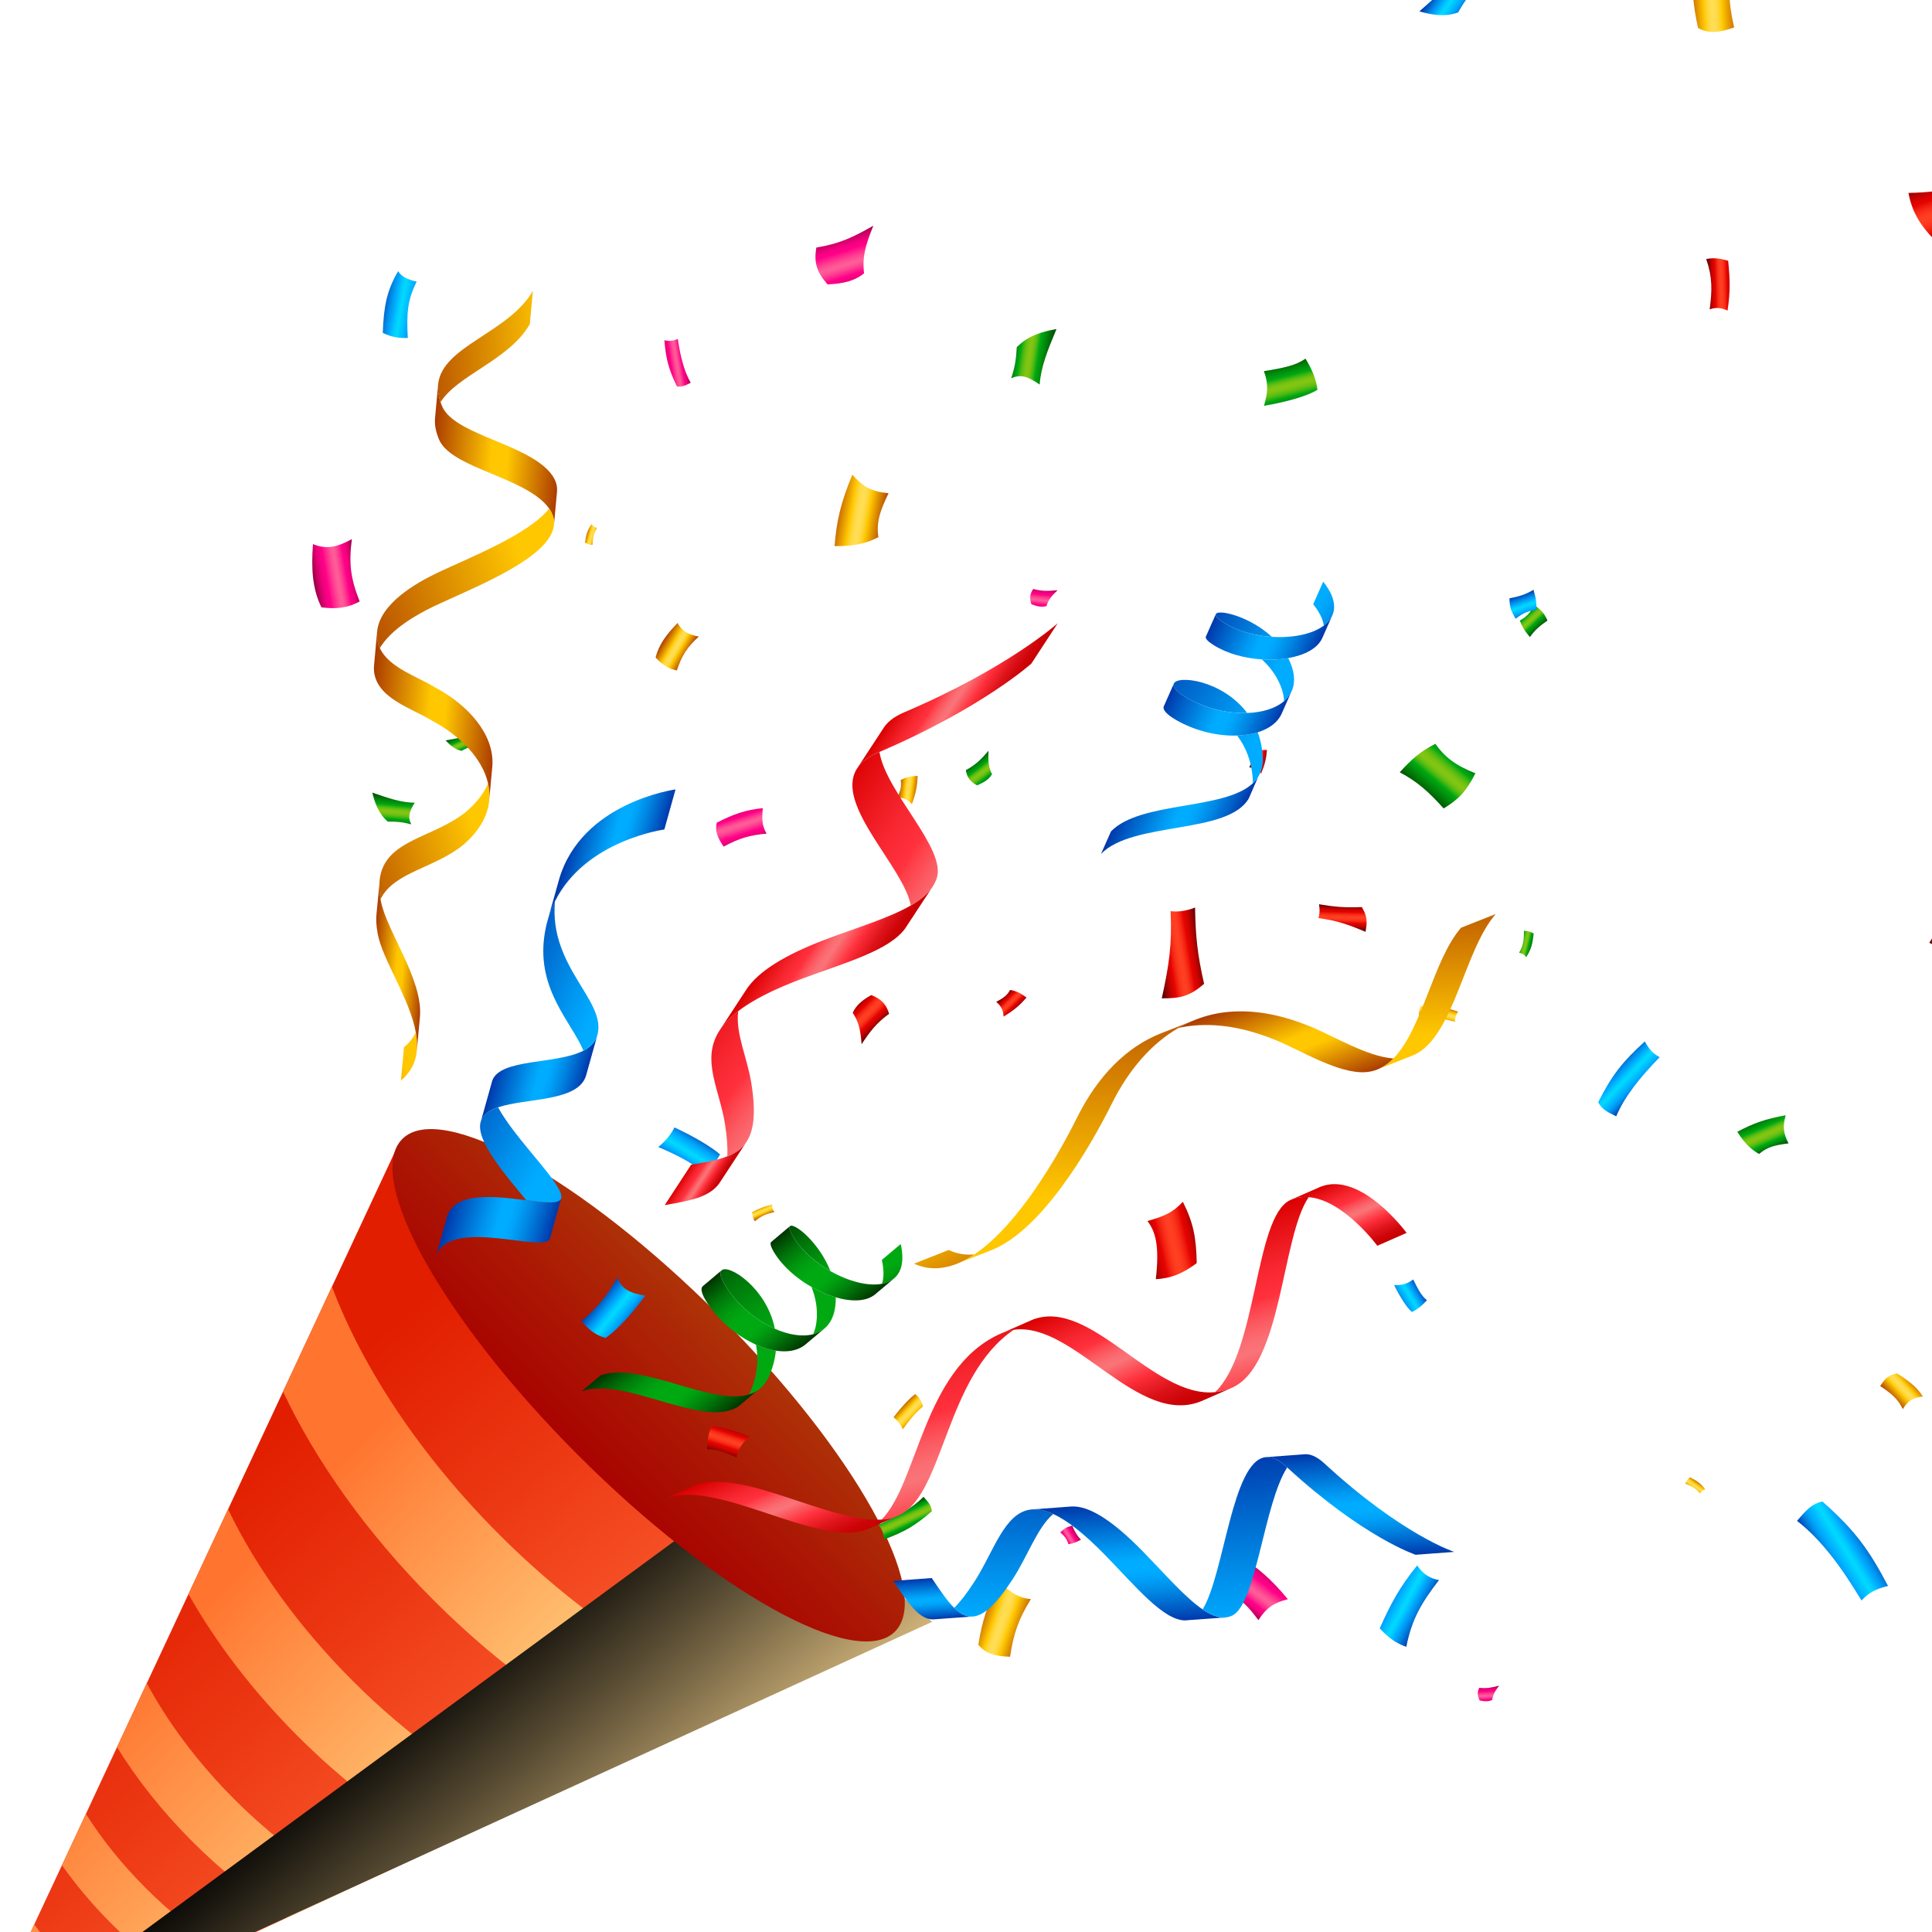 <svg width="93" height="93" viewBox="0 0 93 93" fill="none" xmlns="http://www.w3.org/2000/svg">
<path d="M42.708 78.909L36.097 81.973L31.018 84.332L25.339 86.967L21.243 88.869L16.931 90.868L13.844 92.298L10.628 93.789L8.149 94.942L5.288 96.268L3.346 97.17L0.516 98.483C-0.178 98.804 -0.897 98.085 -0.572 97.395L0.746 94.57L1.648 92.636L2.983 89.784L4.136 87.313L5.631 84.102L7.065 81.028L9.072 76.733L10.979 72.65L13.623 66.99L15.977 61.94L19.159 55.126L42.708 78.909Z" fill="url(#paint0_linear_612_10131)"/>
<path d="M5.288 96.268L3.346 97.17C2.878 96.797 2.419 96.381 1.973 95.934C1.53 95.493 1.118 95.037 0.746 94.569L1.648 92.636C2.133 93.294 2.697 93.954 3.325 94.582C3.958 95.215 4.617 95.778 5.288 96.268Z" fill="url(#paint1_linear_612_10131)"/>
<path d="M10.629 93.789L8.149 94.942C7.192 94.27 6.242 93.477 5.336 92.571C4.439 91.674 3.65 90.729 2.982 89.784L4.135 87.314C4.898 88.527 5.873 89.745 7.018 90.889C8.175 92.047 9.402 93.022 10.629 93.789Z" fill="url(#paint2_linear_612_10131)"/>
<path d="M16.933 90.868L13.846 92.298C12.299 91.349 10.734 90.122 9.261 88.648C7.8 87.187 6.582 85.64 5.633 84.102L7.067 81.028C8.077 82.905 9.503 84.834 11.289 86.62C13.092 88.423 15.038 89.858 16.933 90.868Z" fill="url(#paint3_linear_612_10131)"/>
<path d="M36.098 81.974L31.018 84.332C27.651 82.758 24.118 80.275 20.876 77.033C17.665 73.821 15.202 70.327 13.625 66.99L15.979 61.94C17.448 65.82 20.209 70.046 24.037 73.873C27.902 77.739 32.185 80.522 36.098 81.974Z" fill="url(#paint4_linear_612_10131)"/>
<path d="M25.34 86.967L21.244 88.87C18.916 87.573 16.545 85.784 14.334 83.573C12.146 81.384 10.373 79.039 9.072 76.733L10.979 72.65C12.301 75.403 14.338 78.272 16.987 80.92C19.657 83.59 22.561 85.645 25.34 86.967Z" fill="url(#paint5_linear_612_10131)"/>
<g style="mix-blend-mode:screen">
<path d="M36.64 71.111L0.152 97.927C0.241 98.107 0.407 98.253 0.62 98.334L44.875 78.068L36.64 71.111Z" fill="url(#paint6_linear_612_10131)"/>
</g>
<path d="M43.079 78.539C41.212 80.405 34.392 76.609 27.843 70.061C21.296 63.513 17.5 56.692 19.366 54.826C21.232 52.96 28.052 56.755 34.601 63.304C41.149 69.852 44.945 76.673 43.079 78.539Z" fill="url(#paint7_linear_612_10131)"/>
<path d="M68.4 48.436C68.297 48.589 68.302 48.734 68.317 48.97C68.832 48.916 69.395 49.012 70.037 49.184C70.033 48.993 70.077 48.874 70.189 48.695C69.521 48.473 69.128 48.407 68.4 48.436Z" fill="url(#paint8_linear_612_10131)"/>
<path d="M91.594 67.83C91.821 67.461 92.05 67.283 92.564 67.225C92.25 66.75 91.933 66.512 91.326 66.116C90.925 66.176 90.75 66.329 90.508 66.72C91.025 67.065 91.371 67.348 91.594 67.83Z" fill="url(#paint9_linear_612_10131)"/>
<path d="M81.737 1.345C82.236 1.629 82.728 1.583 83.475 1.321C83.198 0.101 83.174 -0.648 83.383 -1.821C82.828 -1.659 82.403 -1.728 81.593 -2.021C81.392 -0.827 81.473 0.121 81.737 1.345Z" fill="url(#paint10_linear_612_10131)"/>
<path d="M47.092 79.172C47.43 79.593 47.875 79.723 48.619 79.752C48.798 78.591 49.037 77.929 49.624 76.976C49.083 76.926 48.736 76.719 48.13 76.182C47.541 77.156 47.284 78.012 47.092 79.172Z" fill="url(#paint11_linear_612_10131)"/>
<path d="M41.029 22.851C40.471 24.189 40.271 25.076 40.172 26.288C41.138 26.304 41.746 26.141 42.282 25.856C42.171 25.111 42.378 24.563 42.772 23.741C41.942 23.667 41.536 23.42 41.029 22.851Z" fill="url(#paint12_linear_612_10131)"/>
<path d="M15.065 26.191C14.98 27.38 15.034 28.342 15.473 29.236C16.259 29.337 16.77 29.242 17.313 28.954C16.872 27.831 16.787 27.136 16.937 25.953C16.212 26.341 15.73 26.46 15.065 26.191Z" fill="url(#paint13_linear_612_10131)"/>
<path d="M59.683 31.466C59.826 31.327 59.979 31.235 60.205 31.147C59.833 30.809 59.601 30.563 59.392 30.242C59.13 30.271 59.008 30.354 58.857 30.494C58.999 30.735 59.3 31.094 59.683 31.466Z" fill="url(#paint14_linear_612_10131)"/>
<path d="M95.184 8.355C94.616 8.92 93.814 9.25 91.867 9.286C92.018 10.116 92.377 10.793 93.115 11.543C94.56 11.316 95.402 11.064 96.575 10.265C95.867 9.768 95.591 9.304 95.184 8.355Z" fill="url(#paint15_linear_612_10131)"/>
<path d="M81.125 71.419C81.466 71.554 81.634 71.644 81.831 71.885C81.92 71.769 81.993 71.712 82.086 71.7C81.891 71.424 81.697 71.288 81.348 71.112C81.241 71.199 81.174 71.299 81.125 71.419Z" fill="url(#paint16_linear_612_10131)"/>
<path d="M34.505 39.6C34.406 39.983 34.524 40.302 34.832 40.752C35.593 40.349 36.087 40.199 36.904 40.128C36.697 39.788 36.667 39.493 36.717 38.901C35.886 38.983 35.271 39.206 34.505 39.6Z" fill="url(#paint17_linear_612_10131)"/>
<path d="M55.924 48.057C56.788 48.063 57.261 47.97 57.961 47.358C57.642 45.954 57.551 45.096 57.526 43.685C57.043 43.873 56.668 43.9 56.349 43.86C56.427 45.477 56.27 46.481 55.924 48.057Z" fill="url(#paint18_linear_612_10131)"/>
<path d="M43.012 68.22C43.196 68.371 43.326 68.54 43.462 68.797C43.813 68.308 44.074 67.999 44.426 67.706C44.355 67.399 44.241 67.265 44.054 67.106C43.787 67.307 43.401 67.714 43.012 68.22Z" fill="url(#paint19_linear_612_10131)"/>
<path d="M50.855 15.838C50.192 15.958 49.482 16.152 48.944 16.715C48.913 17.278 48.861 17.658 48.674 18.211C49.13 18.006 49.46 18.108 50.046 18.511C50.109 17.653 50.422 16.881 50.855 15.838Z" fill="url(#paint20_linear_612_10131)"/>
<path d="M35.457 70.153C35.554 69.688 35.744 69.457 36.079 69.157C35.364 68.859 34.614 68.643 34.254 68.655C34.099 68.993 34.048 69.312 34.037 69.762C34.444 69.743 34.824 69.886 35.457 70.153Z" fill="url(#paint21_linear_612_10131)"/>
<path d="M76.932 53.056C77.1 53.392 77.363 53.527 77.799 53.735C78.216 52.764 78.948 51.858 79.893 50.888C79.549 50.704 79.382 50.507 79.176 50.13C78.115 51.096 77.606 51.73 76.932 53.056Z" fill="url(#paint22_linear_612_10131)"/>
<path d="M95.481 47.364C95.62 47.015 95.831 46.745 96.298 46.541C95.495 45.584 94.864 45.078 93.891 44.389C93.271 44.767 93.021 45.117 92.869 45.385C94.05 45.871 94.653 46.429 95.481 47.364Z" fill="url(#paint23_linear_612_10131)"/>
<path d="M46.492 37.074C46.55 37.422 46.693 37.618 47.032 37.803C47.376 37.662 47.604 37.513 47.753 37.27C47.577 36.914 47.562 36.629 47.584 36.141C47.223 36.555 46.988 36.8 46.492 37.074Z" fill="url(#paint24_linear_612_10131)"/>
<path d="M42.799 48.8C42.66 48.336 42.432 48.093 41.937 47.9C41.492 48.153 41.206 48.395 41.047 48.754C41.349 49.208 41.419 49.594 41.475 50.263C41.894 49.636 42.171 49.261 42.799 48.8Z" fill="url(#paint25_linear_612_10131)"/>
<path d="M51.613 73.441C51.372 73.495 51.236 73.565 51.035 73.763C51.271 73.963 51.37 74.124 51.431 74.332C51.662 74.299 51.811 74.239 52.03 74.117C51.838 73.911 51.737 73.733 51.613 73.441Z" fill="url(#paint26_linear_612_10131)"/>
<path d="M60.71 37.231C60.891 36.79 60.956 36.497 60.986 36.099C60.669 36.095 60.469 36.15 60.293 36.244C60.33 36.489 60.263 36.669 60.135 36.941C60.408 36.964 60.542 37.044 60.71 37.231Z" fill="url(#paint27_linear_612_10131)"/>
<path d="M68.027 61.588C67.719 61.821 67.477 61.861 67.111 61.864C67.39 62.431 67.735 62.967 67.962 63.152C68.239 63.027 68.441 62.859 68.689 62.589C68.429 62.383 68.273 62.09 68.027 61.588Z" fill="url(#paint28_linear_612_10131)"/>
<path d="M73.36 44.808C73.355 45.275 73.324 45.514 73.127 45.858C73.305 45.911 73.407 45.971 73.463 46.077C73.701 45.721 73.776 45.428 73.825 44.933C73.675 44.845 73.525 44.812 73.36 44.808Z" fill="url(#paint29_linear_612_10131)"/>
<path d="M71.205 81.247C71.106 81.461 71.11 81.623 71.228 81.854C71.472 81.907 71.655 81.911 71.83 81.831C71.867 81.568 71.967 81.404 72.163 81.142C71.807 81.235 71.584 81.282 71.205 81.247Z" fill="url(#paint30_linear_612_10131)"/>
<path d="M82.298 14.894C82.561 14.802 82.815 14.788 83.157 14.95C83.3 14.035 83.276 13.435 83.188 12.555C82.674 12.392 82.356 12.424 82.133 12.469C82.436 13.367 82.418 13.975 82.298 14.894Z" fill="url(#paint31_linear_612_10131)"/>
<path d="M28.52 26.231C28.539 25.864 28.57 25.676 28.736 25.412C28.598 25.365 28.52 25.315 28.479 25.23C28.28 25.503 28.213 25.73 28.158 26.118C28.274 26.192 28.391 26.223 28.52 26.231Z" fill="url(#paint32_linear_612_10131)"/>
<path d="M32.584 18.599C32.813 18.642 32.979 18.563 33.247 18.425C32.923 17.853 32.751 17.149 32.627 16.315C32.406 16.416 32.245 16.425 31.98 16.384C32.059 17.274 32.181 17.765 32.584 18.599Z" fill="url(#paint33_linear_612_10131)"/>
<path d="M21.451 35.64C21.649 35.857 21.884 36.075 22.217 36.144C22.432 36.026 22.585 35.957 22.832 35.899C22.651 35.778 22.613 35.632 22.626 35.322C22.294 35.497 21.936 35.559 21.451 35.64Z" fill="url(#paint34_linear_612_10131)"/>
<path d="M32.617 29.986C32.084 30.537 31.712 31.032 31.559 31.653C31.903 32.029 32.194 32.193 32.58 32.275C32.828 31.54 33.073 31.164 33.636 30.643C33.12 30.535 32.833 30.393 32.617 29.986Z" fill="url(#paint35_linear_612_10131)"/>
<path d="M69.492 38.916C70.222 38.472 70.586 38.09 71.021 37.224C70.028 36.831 69.524 36.416 69.093 35.805C68.377 36.169 67.958 36.534 67.379 37.175C68.234 37.633 68.761 38.103 69.492 38.916Z" fill="url(#paint36_linear_612_10131)"/>
<path d="M48.312 48.933C48.814 48.63 49.092 48.388 49.413 48.017C49.102 47.781 48.865 47.689 48.622 47.653C48.48 47.923 48.282 48.052 47.957 48.226C48.21 48.449 48.283 48.626 48.312 48.933Z" fill="url(#paint37_linear_612_10131)"/>
<path d="M24.018 59.128C24.259 59.204 24.414 59.21 24.691 59.138C24.585 58.841 24.579 58.649 24.631 58.434C24.412 58.347 24.249 58.324 23.994 58.32C24.059 58.599 24.057 58.807 24.018 59.128Z" fill="url(#paint38_linear_612_10131)"/>
<path d="M60.84 17.866C61.074 18.499 61.02 18.922 60.843 19.534C61.929 19.352 62.996 19.045 63.419 18.759C63.35 18.235 63.17 17.812 62.843 17.263C62.369 17.594 61.802 17.709 60.84 17.866Z" fill="url(#paint39_linear_612_10131)"/>
<path d="M39.298 11.916C39.17 12.625 39.31 13.1 39.837 13.69C40.597 13.655 41.139 13.526 41.592 13.157C41.498 12.351 41.666 11.791 42.041 10.865C41.063 11.416 40.442 11.727 39.298 11.916Z" fill="url(#paint40_linear_612_10131)"/>
<path d="M87.727 72.278C87.215 72.387 86.939 72.694 86.504 73.21C87.667 74.115 88.632 75.424 89.607 77.043C89.977 76.645 90.302 76.488 90.884 76.343C89.955 74.569 89.279 73.657 87.727 72.278Z" fill="url(#paint41_linear_612_10131)"/>
<path d="M19.629 16.268C19.568 15.078 19.608 14.463 20.055 13.557C19.594 13.45 19.325 13.313 19.164 13.053C18.614 13.999 18.472 14.755 18.426 16.023C18.823 16.224 19.21 16.285 19.629 16.268Z" fill="url(#paint42_linear_612_10131)"/>
<path d="M32.466 54.27C32.287 54.626 32.058 54.9 31.688 55.214C32.612 55.61 33.211 55.923 33.816 56.392C34.292 56.165 34.469 55.931 34.661 55.568C34.237 55.204 33.432 54.722 32.466 54.27Z" fill="url(#paint43_linear_612_10131)"/>
<path d="M69.269 76.059C68.866 75.984 68.532 75.814 68.217 75.356C67.36 76.417 66.949 77.199 66.414 78.384C66.949 78.97 67.376 79.164 67.695 79.271C67.969 77.905 68.44 77.142 69.269 76.059Z" fill="url(#paint44_linear_612_10131)"/>
<path d="M55.234 58.776C55.633 59.299 55.817 59.987 55.637 61.576C56.329 61.542 56.919 61.322 57.608 60.801C57.578 59.6 57.463 58.888 56.938 57.848C56.457 58.371 56.05 58.546 55.234 58.776Z" fill="url(#paint45_linear_612_10131)"/>
<path d="M65.731 44.854C65.823 44.38 65.819 44.11 65.554 43.663C64.749 43.695 64.267 43.658 63.489 43.528C63.543 43.813 63.52 44.022 63.465 44.194C64.363 44.315 64.899 44.504 65.731 44.854Z" fill="url(#paint46_linear_612_10131)"/>
<path d="M74.491 29.87C74.344 29.539 74.203 29.366 73.862 29.136C73.642 29.532 73.441 29.721 73.16 29.87C73.275 30.191 73.406 30.387 73.644 30.666C73.883 30.33 74.11 30.134 74.491 29.87Z" fill="url(#paint47_linear_612_10131)"/>
<path d="M68.324 0.548C68.899 0.711 69.541 0.836 70.19 0.599C70.436 0.163 70.626 -0.12 70.992 -0.486C70.548 -0.502 70.325 -0.712 70.016 -1.264C69.63 -0.605 69.078 -0.112 68.324 0.548Z" fill="url(#paint48_linear_612_10131)"/>
<path d="M29.717 61.498C29.188 62.414 28.802 62.9 27.99 63.595C28.325 63.997 28.681 64.282 29.153 64.404C29.743 63.991 30.344 63.33 31.064 62.37C30.306 62.245 29.939 62.059 29.717 61.498Z" fill="url(#paint49_linear_612_10131)"/>
<path d="M43.897 38.709C44.092 38.175 44.154 37.824 44.171 37.348C43.793 37.359 43.558 37.434 43.353 37.555C43.41 37.844 43.339 38.063 43.199 38.391C43.525 38.405 43.689 38.495 43.897 38.709Z" fill="url(#paint50_linear_612_10131)"/>
<path d="M61.995 76.982C61.171 75.991 60.555 75.467 59.641 74.889C59.23 75.644 59.108 76.189 59.111 76.73C59.743 76.949 60.09 77.338 60.575 77.988C60.976 77.365 61.336 77.147 61.995 76.982Z" fill="url(#paint51_linear_612_10131)"/>
<path d="M37.28 58.34C37.202 58.249 37.156 58.15 37.168 57.987C36.779 58.073 36.542 58.176 36.203 58.35C36.218 58.581 36.28 58.703 36.334 58.786C36.646 58.525 36.892 58.436 37.28 58.34Z" fill="url(#paint52_linear_612_10131)"/>
<path d="M85.957 53.685C84.967 53.864 84.373 54.082 83.629 54.481C83.984 55.05 84.308 55.343 84.677 55.549C85.069 55.204 85.466 55.118 86.094 55.038C85.826 54.526 85.816 54.196 85.957 53.685Z" fill="url(#paint53_linear_612_10131)"/>
<path d="M49.736 28.352C49.575 28.59 49.55 28.786 49.647 29.086C49.93 29.196 50.149 29.236 50.374 29.175C50.469 28.865 50.621 28.688 50.907 28.411C50.461 28.454 50.184 28.467 49.736 28.352Z" fill="url(#paint54_linear_612_10131)"/>
<path d="M17.922 38.154C18.042 38.646 18.22 39.169 18.666 39.548C19.089 39.545 19.377 39.567 19.799 39.682C19.625 39.35 19.686 39.097 19.962 38.64C19.316 38.632 18.723 38.432 17.922 38.154Z" fill="url(#paint55_linear_612_10131)"/>
<path d="M44.856 72.743C44.833 72.472 44.693 72.31 44.456 72.054C43.916 72.593 43.18 73.003 42.285 73.399C42.466 73.616 42.525 73.793 42.562 74.101C43.535 73.739 44.046 73.451 44.856 72.743Z" fill="url(#paint56_linear_612_10131)"/>
<path d="M72.66 28.803C72.663 29.186 72.726 29.414 72.959 29.782C73.339 29.49 73.615 29.392 73.95 29.366C73.974 29.007 73.931 28.762 73.818 28.391C73.444 28.614 73.141 28.709 72.66 28.803Z" fill="url(#paint57_linear_612_10131)"/>
<path d="M67.71 59.347L66.299 59.967C66.299 59.967 64.688 57.77 62.998 57.627C62.721 57.604 62.442 57.635 62.168 57.741L63.579 57.121C65.528 56.372 67.71 59.347 67.71 59.347Z" fill="url(#paint58_linear_612_10131)"/>
<path d="M43.168 72.992C42.946 73.08 42.701 73.129 42.438 73.148C44.186 71.373 44.442 65.979 48.039 64.256L48.041 64.256C48.09 64.232 48.14 64.209 48.19 64.187C48.225 64.172 48.259 64.158 48.293 64.145C48.46 64.08 48.628 64.037 48.796 64.013C45.507 66.248 45.446 71.894 43.297 72.936C43.255 72.956 43.211 72.975 43.168 72.992Z" fill="url(#paint59_linear_612_10131)"/>
<path d="M59.302 66.801C59.031 66.92 58.76 66.988 58.488 67.015C60.545 65.057 60.378 58.605 62.096 57.772L62.098 57.771C62.12 57.76 62.143 57.75 62.166 57.741C62.44 57.636 62.719 57.604 62.996 57.627C61.681 59.543 61.724 65.738 59.302 66.801Z" fill="url(#paint60_linear_612_10131)"/>
<path d="M43.168 72.992L41.761 73.61C39.398 74.553 34.471 71.115 31.998 72.147L33.409 71.528C35.648 70.593 39.899 73.323 42.437 73.148C42.701 73.129 42.946 73.08 43.168 72.992Z" fill="url(#paint61_linear_612_10131)"/>
<path d="M59.302 66.801L57.892 67.42C54.806 68.775 51.698 63.595 48.796 64.013C48.627 64.037 48.46 64.08 48.293 64.145L49.704 63.525C52.496 62.449 55.494 67.306 58.489 67.014C58.76 66.989 59.031 66.92 59.302 66.801Z" fill="url(#paint62_linear_612_10131)"/>
<path d="M35.569 67.685C33.9 68.829 30.073 66.218 27.998 66.973L28.906 66.209C30.822 65.512 34.234 67.686 36.059 67.12C36.19 67.08 36.312 67.026 36.424 66.956L35.797 67.491L35.569 67.685Z" fill="url(#paint63_linear_612_10131)"/>
<path d="M37.298 63.962C36.439 63.579 35.57 62.878 34.969 61.977C34.676 61.536 34.624 61.272 34.725 61.16C35.046 60.8 36.919 62.005 37.298 63.962Z" fill="url(#paint64_linear_612_10131)"/>
<path d="M39.973 61.186C39.249 60.774 38.585 60.196 38.185 59.544C37.999 59.242 37.965 59.074 38.03 59.02L38.031 59.02C38.236 58.849 39.436 59.812 39.973 61.186Z" fill="url(#paint65_linear_612_10131)"/>
<path d="M39.707 63.932L39.657 63.974C39.583 64.033 39.503 64.083 39.417 64.124C39.331 64.166 39.239 64.2 39.143 64.225C39.218 64.06 39.272 63.867 39.3 63.646C39.376 63.049 39.267 62.47 39.065 61.951C39.447 62.169 39.847 62.34 40.232 62.451C40.234 62.593 40.226 62.737 40.208 62.882C40.17 63.186 40.083 63.437 39.957 63.638L39.956 63.639C39.885 63.751 39.801 63.849 39.707 63.932Z" fill="url(#paint66_linear_612_10131)"/>
<path d="M43.044 61.532L43.04 61.536C42.882 61.668 42.684 61.753 42.459 61.796C42.55 61.505 42.556 61.125 42.449 60.648L43.358 59.883C43.541 60.706 43.392 61.236 43.044 61.532Z" fill="url(#paint67_linear_612_10131)"/>
<path d="M36.424 66.956C36.311 67.026 36.189 67.08 36.059 67.12C36.086 67.069 36.111 67.015 36.135 66.958C36.475 66.148 36.519 65.392 36.39 64.726C36.715 64.87 37.039 64.97 37.347 65.017C37.311 65.393 37.214 65.786 37.044 66.194C36.963 66.387 36.863 66.547 36.747 66.68L36.747 66.681C36.651 66.791 36.542 66.882 36.424 66.956Z" fill="url(#paint68_linear_612_10131)"/>
<path d="M43.041 61.536L42.132 62.301C41.71 62.657 40.997 62.672 40.232 62.45C39.846 62.34 39.447 62.168 39.065 61.951C38.341 61.539 37.677 60.961 37.277 60.308C37.091 60.004 37.057 59.838 37.123 59.784L38.03 59.02C37.966 59.075 38 59.242 38.185 59.544C38.585 60.197 39.249 60.775 39.973 61.187C40.832 61.675 41.774 61.929 42.459 61.797C42.685 61.754 42.883 61.669 43.041 61.536Z" fill="url(#paint69_linear_612_10131)"/>
<path d="M39.657 63.974L38.736 64.749C38.38 65.023 37.889 65.101 37.347 65.017C37.039 64.97 36.715 64.871 36.39 64.726C35.53 64.343 34.661 63.642 34.061 62.742C33.767 62.301 33.716 62.036 33.816 61.924L34.725 61.159C34.625 61.271 34.676 61.535 34.969 61.976C35.57 62.877 36.439 63.578 37.298 63.961C37.962 64.256 38.619 64.362 39.143 64.225C39.239 64.2 39.331 64.166 39.417 64.123C39.502 64.083 39.583 64.033 39.657 63.974Z" fill="url(#paint70_linear_612_10131)"/>
<path d="M60.115 38.427C59.117 40.186 54.532 39.518 52.998 41.106L53.479 40.022C54.896 38.554 58.916 39.012 60.307 37.705C60.407 37.611 60.493 37.509 60.564 37.397L60.234 38.153L60.115 38.427Z" fill="url(#paint71_linear_612_10131)"/>
<path d="M60.036 34.321C59.096 34.354 58.008 34.105 57.073 33.559C56.615 33.291 56.453 33.076 56.494 32.931C56.625 32.468 58.837 32.729 60.036 34.321Z" fill="url(#paint72_linear_612_10131)"/>
<path d="M61.223 30.655C60.392 30.603 59.542 30.374 58.896 29.963C58.597 29.773 58.493 29.638 58.528 29.561L58.528 29.56C58.638 29.317 60.139 29.655 61.223 30.655Z" fill="url(#paint73_linear_612_10131)"/>
<path d="M62.189 33.239L62.162 33.298C62.121 33.383 62.071 33.464 62.012 33.538C61.954 33.614 61.886 33.685 61.81 33.749C61.805 33.568 61.768 33.371 61.697 33.16C61.503 32.59 61.152 32.118 60.742 31.74C61.182 31.768 61.615 31.747 62.01 31.678C62.075 31.804 62.13 31.937 62.178 32.075C62.277 32.367 62.309 32.629 62.284 32.865L62.284 32.866C62.27 32.999 62.237 33.123 62.189 33.239Z" fill="url(#paint74_linear_612_10131)"/>
<path d="M64.135 29.62L64.133 29.625C64.049 29.813 63.909 29.976 63.725 30.114C63.68 29.812 63.518 29.469 63.213 29.085L63.694 28C64.22 28.659 64.319 29.201 64.135 29.62Z" fill="url(#paint75_linear_612_10131)"/>
<path d="M60.563 37.396C60.492 37.508 60.406 37.611 60.307 37.704C60.309 37.646 60.308 37.586 60.304 37.525C60.255 36.648 59.964 35.95 59.555 35.407C59.91 35.394 60.245 35.341 60.542 35.249C60.675 35.602 60.76 35.998 60.785 36.44C60.798 36.648 60.778 36.837 60.733 37.006L60.732 37.007C60.695 37.148 60.637 37.278 60.563 37.396Z" fill="url(#paint76_linear_612_10131)"/>
<path d="M64.132 29.625L63.651 30.711C63.427 31.215 62.794 31.541 62.009 31.678C61.614 31.747 61.18 31.768 60.741 31.741C59.91 31.688 59.059 31.46 58.414 31.049C58.114 30.857 58.01 30.722 58.046 30.645L58.527 29.561C58.493 29.638 58.596 29.773 58.895 29.963C59.541 30.375 60.391 30.603 61.222 30.655C62.208 30.718 63.167 30.533 63.724 30.114C63.909 29.976 64.049 29.813 64.132 29.625Z" fill="url(#paint77_linear_612_10131)"/>
<path d="M62.162 33.299L61.674 34.399C61.474 34.802 61.067 35.087 60.544 35.249C60.246 35.342 59.911 35.395 59.556 35.407C58.615 35.44 57.527 35.191 56.592 34.645C56.135 34.377 55.973 34.161 56.014 34.017L56.495 32.932C56.454 33.076 56.616 33.291 57.074 33.559C58.008 34.106 59.097 34.354 60.037 34.321C60.763 34.296 61.4 34.103 61.81 33.75C61.886 33.685 61.954 33.614 62.013 33.538C62.071 33.464 62.121 33.384 62.162 33.299Z" fill="url(#paint78_linear_612_10131)"/>
<path d="M27.014 57.681L26.475 59.61C26.262 60.371 21.726 58.559 20.998 60.426L21.466 58.754C21.725 57.308 23.796 57.583 25.333 57.776C26.222 57.888 26.933 57.972 27.014 57.681Z" fill="url(#paint79_linear_612_10131)"/>
<path d="M27.014 57.682C26.933 57.972 26.222 57.888 25.333 57.776C24.28 56.498 22.915 54.92 23.13 54.028C23.138 53.995 23.147 53.964 23.159 53.934C23.275 53.63 23.575 53.439 23.975 53.304C24.853 54.918 27.187 57.064 27.014 57.682Z" fill="url(#paint80_linear_612_10131)"/>
<path d="M28.755 49.83L28.215 51.758C27.855 53.045 25.337 52.844 23.976 53.303C23.576 53.438 23.276 53.63 23.16 53.934L23.698 52.011C24.098 50.939 26.78 51.249 28.085 50.575C28.417 50.403 28.66 50.167 28.755 49.83Z" fill="url(#paint81_linear_612_10131)"/>
<path d="M28.754 49.83C28.659 50.167 28.416 50.403 28.084 50.574C27.519 49.219 25.857 47.666 26.198 45.098C26.235 44.814 26.292 44.546 26.364 44.292C26.456 43.968 26.574 43.667 26.713 43.388C26.423 46.576 29.219 48.165 28.754 49.83Z" fill="url(#paint82_linear_612_10131)"/>
<path d="M32.518 38L31.979 39.929C31.979 39.929 28.181 40.441 26.713 43.389C26.574 43.668 26.455 43.968 26.363 44.293L26.904 42.361C27.97 38.614 32.518 38 32.518 38Z" fill="url(#paint83_linear_612_10131)"/>
<path d="M68.077 50.778L66.41 51.435C66.653 51.321 66.872 51.156 67.073 50.951C68.471 49.53 68.991 46.194 70.331 44.657L71.998 44C70.465 45.758 70.005 49.87 68.077 50.778Z" fill="url(#paint84_linear_612_10131)"/>
<path d="M66.183 51.524L66.182 51.525C66.046 51.568 65.904 51.596 65.753 51.608C64.458 51.71 62.654 50.58 61.431 50.078C60.13 49.545 58.831 49.253 57.503 49.364C57.239 49.386 56.978 49.426 56.723 49.483C56.986 49.33 57.258 49.198 57.538 49.088L57.549 49.084C58.065 48.881 58.607 48.754 59.169 48.707C60.498 48.596 61.797 48.888 63.098 49.422C64.214 49.879 65.816 50.862 67.072 50.951C66.871 51.156 66.652 51.32 66.409 51.434C66.337 51.469 66.262 51.499 66.183 51.524Z" fill="url(#paint85_linear_612_10131)"/>
<path d="M45.916 60.888C45.277 61.11 44.631 61.119 43.998 60.828L45.664 60.171C46.073 60.359 46.487 60.422 46.901 60.383C46.663 60.543 46.422 60.678 46.179 60.785L46.178 60.785C46.091 60.824 46.003 60.858 45.916 60.888Z" fill="url(#paint86_linear_612_10131)"/>
<path d="M47.722 60.18L47.716 60.182L46.18 60.785C46.422 60.679 46.664 60.543 46.902 60.383C49.02 58.965 50.934 55.631 51.859 53.771C52.841 51.799 54.23 50.394 55.873 49.746L57.539 49.089C57.26 49.199 56.988 49.331 56.724 49.484C55.436 50.23 54.341 51.477 53.526 53.114C52.478 55.219 50.164 59.214 47.722 60.18Z" fill="url(#paint87_linear_612_10131)"/>
<path d="M50.916 30L49.646 31.943C49.646 31.943 47.264 34.086 42.332 36.198C42.306 36.209 42.281 36.22 42.255 36.23C41.801 36.424 41.491 36.66 41.297 36.93L42.502 35.089C42.688 34.776 43.015 34.505 43.526 34.288C48.51 32.165 50.916 30 50.916 30Z" fill="url(#paint88_linear_612_10131)"/>
<path d="M35.932 54.966L34.711 56.828L34.62 56.968C34.125 57.643 33.198 57.8 31.998 58.011L33.269 56.068C33.945 55.949 34.535 55.847 35.011 55.66C35.401 55.506 35.714 55.294 35.932 54.966Z" fill="url(#paint89_linear_612_10131)"/>
<path d="M35.933 54.965C35.714 55.293 35.402 55.506 35.011 55.66C35.032 55.234 34.996 54.72 34.897 54.097C34.634 52.443 33.747 51.029 34.613 49.641L34.67 49.553C34.87 49.259 35.15 48.965 35.535 48.671C35.396 49.755 35.966 50.883 36.168 52.153C36.394 53.574 36.291 54.426 35.933 54.965Z" fill="url(#paint90_linear_612_10131)"/>
<path d="M44.897 42.674L43.679 44.529L43.567 44.7C42.79 45.754 40.749 46.319 38.685 47.083C37.224 47.624 36.216 48.15 35.535 48.672C35.15 48.967 34.87 49.26 34.67 49.554L35.948 47.601C36.505 46.788 37.681 45.983 39.956 45.141C41.406 44.603 42.846 44.165 43.843 43.585C44.302 43.319 44.668 43.022 44.897 42.674Z" fill="url(#paint91_linear_612_10131)"/>
<path d="M44.903 42.665L44.897 42.674C44.668 43.022 44.302 43.318 43.843 43.585C43.503 41.733 40.195 38.763 41.231 37.032L41.298 36.93C41.492 36.66 41.802 36.424 42.257 36.231C42.282 36.22 42.308 36.209 42.333 36.198C42.663 38.169 45.547 40.824 45.095 42.263C45.049 42.405 44.985 42.538 44.903 42.665Z" fill="url(#paint92_linear_612_10131)"/>
<path d="M69.998 74.703L68.144 74.841C68.144 74.841 65.641 74.018 61.959 70.638C61.94 70.621 61.922 70.604 61.902 70.586C61.564 70.274 61.266 70.136 61 70.138L62.756 70.007C63.046 69.968 63.375 70.097 63.756 70.448C67.468 73.872 69.998 74.703 69.998 74.703Z" fill="url(#paint93_linear_612_10131)"/>
<path d="M46.815 77.814L45.037 77.943L44.903 77.953C44.234 77.949 43.698 77.14 42.998 76.099L44.852 75.961C45.246 76.548 45.589 77.061 45.933 77.398C46.216 77.676 46.501 77.834 46.815 77.814Z" fill="url(#paint94_linear_612_10131)"/>
<path d="M46.816 77.815C46.501 77.834 46.217 77.677 45.934 77.398C46.219 77.113 46.535 76.706 46.891 76.158C47.838 74.704 48.335 72.801 49.641 72.661L49.724 72.655C50.008 72.641 50.33 72.709 50.701 72.878C49.934 73.522 49.472 74.903 48.745 76.02C47.932 77.269 47.333 77.782 46.816 77.815Z" fill="url(#paint95_linear_612_10131)"/>
<path d="M58.974 77.86L57.202 77.988L57.038 78.001C55.992 77.988 54.668 76.366 53.205 74.865C52.17 73.803 51.357 73.18 50.699 72.879C50.328 72.709 50.007 72.642 49.723 72.656L51.586 72.517C52.373 72.484 53.446 73.073 55.059 74.727C56.087 75.781 57.047 76.896 57.889 77.47C58.277 77.734 58.641 77.883 58.974 77.86Z" fill="url(#paint96_linear_612_10131)"/>
<path d="M58.983 77.859L58.975 77.859C58.642 77.883 58.278 77.733 57.891 77.469C58.929 75.795 59.297 70.363 60.904 70.145L61.001 70.138C61.267 70.136 61.565 70.274 61.903 70.586C61.922 70.604 61.941 70.621 61.96 70.638C60.84 72.388 60.477 77.17 59.333 77.759C59.22 77.817 59.103 77.849 58.983 77.859Z" fill="url(#paint97_linear_612_10131)"/>
<path d="M21.088 18.532L20.941 20.135C20.917 20.43 20.97 20.756 21.12 21.124C21.625 22.418 24.633 22.859 26.031 24.049C26.203 24.195 26.337 24.341 26.437 24.485C26.62 24.751 26.689 25.012 26.666 25.269L26.813 23.662C26.848 23.267 26.664 22.86 26.179 22.447C24.78 21.257 21.773 20.816 21.268 19.522C21.245 19.466 21.226 19.412 21.207 19.359C21.104 19.055 21.068 18.783 21.088 18.532Z" fill="url(#paint98_linear_612_10131)"/>
<path d="M19.446 50.412L19.299 52.015C19.793 51.604 20.018 51.107 20.066 50.562L20.068 50.547C20.091 50.274 20.07 49.989 20.017 49.697C19.892 49.956 19.707 50.196 19.446 50.412Z" fill="url(#paint99_linear_612_10131)"/>
<path d="M21.091 18.488L21.088 18.532C21.067 18.783 21.102 19.056 21.206 19.358C22.03 18.044 24.508 17.337 25.504 15.603L25.652 14C24.485 16.03 21.289 16.652 21.091 18.488Z" fill="url(#paint100_linear_612_10131)"/>
<path d="M18.26 42.603C18.257 42.809 18.276 43.034 18.319 43.281C18.96 41.968 20.955 41.786 22.321 40.651C23.084 39.988 23.458 39.288 23.542 38.602C23.549 38.55 23.553 38.498 23.556 38.447C23.571 38.2 23.549 37.955 23.495 37.714C23.301 38.165 22.967 38.615 22.468 39.048C20.833 40.408 18.295 40.399 18.26 42.603Z" fill="url(#paint101_linear_612_10131)"/>
<path d="M18.129 43.941L18.128 43.951C18.095 44.238 18.11 44.567 18.182 44.947C18.406 46.187 19.718 48.053 20.016 49.697C20.069 49.989 20.091 50.274 20.067 50.547L20.215 48.941C20.364 47.132 18.593 44.803 18.329 43.345C18.325 43.323 18.321 43.302 18.317 43.281C18.274 43.034 18.256 42.809 18.259 42.603L18.129 43.941Z" fill="url(#paint102_linear_612_10131)"/>
<path d="M18.152 30.42L18.015 31.925V31.927L18 32.1L17.999 32.104C17.997 32.151 17.998 32.2 18 32.249C18.083 33.607 19.807 34.078 20.79 34.688C22.12 35.392 23.219 36.497 23.494 37.713C23.549 37.954 23.571 38.199 23.556 38.446L23.703 36.843C23.793 35.348 22.532 33.929 20.937 33.086C20.1 32.566 18.725 32.148 18.285 31.196C18.208 31.03 18.16 30.848 18.148 30.646C18.143 30.57 18.145 30.494 18.152 30.42Z" fill="url(#paint103_linear_612_10131)"/>
<path d="M18.154 30.39L18.151 30.42C18.144 30.494 18.143 30.57 18.147 30.646C18.159 30.848 18.207 31.03 18.284 31.196C18.839 30.268 20.073 29.576 20.88 29.188C22.795 28.281 26.517 26.866 26.665 25.268C26.689 25.011 26.62 24.75 26.436 24.484C25.419 25.742 22.608 26.837 21.027 27.585C20.004 28.078 18.292 29.058 18.154 30.39Z" fill="url(#paint104_linear_612_10131)"/>
<defs>
<linearGradient id="paint0_linear_612_10131" x1="23.865" y1="91.704" x2="7.813" y2="73.446" gradientUnits="userSpaceOnUse">
<stop stop-color="#FF6636"/>
<stop offset="0.625" stop-color="#EB3612"/>
<stop offset="1" stop-color="#E11E00"/>
</linearGradient>
<linearGradient id="paint1_linear_612_10131" x1="11.031" y1="103.06" x2="-2.402" y2="90.282" gradientUnits="userSpaceOnUse">
<stop stop-color="#FFD582"/>
<stop offset="0.29" stop-color="#FFBD6E"/>
<stop offset="0.9" stop-color="#FF8039"/>
<stop offset="1" stop-color="#FF7530"/>
</linearGradient>
<linearGradient id="paint2_linear_612_10131" x1="14.589" y1="99.32" x2="1.156" y2="86.542" gradientUnits="userSpaceOnUse">
<stop stop-color="#FFD582"/>
<stop offset="0.29" stop-color="#FFBD6E"/>
<stop offset="0.9" stop-color="#FF8039"/>
<stop offset="1" stop-color="#FF7530"/>
</linearGradient>
<linearGradient id="paint3_linear_612_10131" x1="18.767" y1="94.93" x2="5.333" y2="82.152" gradientUnits="userSpaceOnUse">
<stop stop-color="#FFD582"/>
<stop offset="0.29" stop-color="#FFBD6E"/>
<stop offset="0.9" stop-color="#FF8039"/>
<stop offset="1" stop-color="#FF7530"/>
</linearGradient>
<linearGradient id="paint4_linear_612_10131" x1="31.307" y1="81.746" x2="17.873" y2="68.969" gradientUnits="userSpaceOnUse">
<stop stop-color="#FFD582"/>
<stop offset="0.29" stop-color="#FFBD6E"/>
<stop offset="0.9" stop-color="#FF8039"/>
<stop offset="1" stop-color="#FF7530"/>
</linearGradient>
<linearGradient id="paint5_linear_612_10131" x1="24.259" y1="89.155" x2="10.826" y2="76.377" gradientUnits="userSpaceOnUse">
<stop stop-color="#FFD582"/>
<stop offset="0.29" stop-color="#FFBD6E"/>
<stop offset="0.9" stop-color="#FF8039"/>
<stop offset="1" stop-color="#FF7530"/>
</linearGradient>
<linearGradient id="paint6_linear_612_10131" x1="30.146" y1="94.261" x2="18.992" y2="81.105" gradientUnits="userSpaceOnUse">
<stop stop-color="#FFDA94"/>
<stop offset="0.25" stop-color="#B89E6B"/>
<stop offset="0.617" stop-color="#564A32"/>
<stop offset="0.874" stop-color="#18150E"/>
<stop offset="0.995"/>
</linearGradient>
<linearGradient id="paint7_linear_612_10131" x1="34.924" y1="63.06" x2="27.306" y2="70.514" gradientUnits="userSpaceOnUse">
<stop stop-color="#AE3508"/>
<stop offset="0.508" stop-color="#AB1804"/>
<stop offset="1" stop-color="#A80000"/>
</linearGradient>
<linearGradient id="paint8_linear_612_10131" x1="69.345" y1="48.309" x2="69.121" y2="49.179" gradientUnits="userSpaceOnUse">
<stop stop-color="#AB3C00"/>
<stop offset="0.344" stop-color="#FFC700"/>
<stop offset="0.37" stop-color="#FFCD17"/>
<stop offset="0.407" stop-color="#FFD533"/>
<stop offset="0.445" stop-color="#FFDA46"/>
<stop offset="0.483" stop-color="#FFDD52"/>
<stop offset="0.521" stop-color="#FFDE56"/>
<stop offset="0.551" stop-color="#FFDD51"/>
<stop offset="0.586" stop-color="#FFD943"/>
<stop offset="0.623" stop-color="#FFD32B"/>
<stop offset="0.661" stop-color="#FFCA0B"/>
<stop offset="0.672" stop-color="#FFC700"/>
<stop offset="1" stop-color="#AB3C00"/>
</linearGradient>
<linearGradient id="paint9_linear_612_10131" x1="91.062" y1="67.354" x2="92.142" y2="66.359" gradientUnits="userSpaceOnUse">
<stop stop-color="#AB3C00"/>
<stop offset="0.344" stop-color="#FFC700"/>
<stop offset="0.37" stop-color="#FFCD17"/>
<stop offset="0.407" stop-color="#FFD533"/>
<stop offset="0.445" stop-color="#FFDA46"/>
<stop offset="0.483" stop-color="#FFDD52"/>
<stop offset="0.521" stop-color="#FFDE56"/>
<stop offset="0.551" stop-color="#FFDD51"/>
<stop offset="0.586" stop-color="#FFD943"/>
<stop offset="0.623" stop-color="#FFD32B"/>
<stop offset="0.661" stop-color="#FFCA0B"/>
<stop offset="0.672" stop-color="#FFC700"/>
<stop offset="1" stop-color="#AB3C00"/>
</linearGradient>
<linearGradient id="paint10_linear_612_10131" x1="83.778" y1="-0.323" x2="81.109" y2="-0.197" gradientUnits="userSpaceOnUse">
<stop stop-color="#AB3C00"/>
<stop offset="0.344" stop-color="#FFC700"/>
<stop offset="0.37" stop-color="#FFCD17"/>
<stop offset="0.407" stop-color="#FFD533"/>
<stop offset="0.445" stop-color="#FFDA46"/>
<stop offset="0.483" stop-color="#FFDD52"/>
<stop offset="0.521" stop-color="#FFDE56"/>
<stop offset="0.551" stop-color="#FFDD51"/>
<stop offset="0.586" stop-color="#FFD943"/>
<stop offset="0.623" stop-color="#FFD32B"/>
<stop offset="0.661" stop-color="#FFCA0B"/>
<stop offset="0.672" stop-color="#FFC700"/>
<stop offset="1" stop-color="#AB3C00"/>
</linearGradient>
<linearGradient id="paint11_linear_612_10131" x1="49.452" y1="78.421" x2="47.078" y2="77.607" gradientUnits="userSpaceOnUse">
<stop stop-color="#AB3C00"/>
<stop offset="0.344" stop-color="#FFC700"/>
<stop offset="0.37" stop-color="#FFCD17"/>
<stop offset="0.407" stop-color="#FFD533"/>
<stop offset="0.445" stop-color="#FFDA46"/>
<stop offset="0.483" stop-color="#FFDD52"/>
<stop offset="0.521" stop-color="#FFDE56"/>
<stop offset="0.551" stop-color="#FFDD51"/>
<stop offset="0.586" stop-color="#FFD943"/>
<stop offset="0.623" stop-color="#FFD32B"/>
<stop offset="0.661" stop-color="#FFCA0B"/>
<stop offset="0.672" stop-color="#FFC700"/>
<stop offset="1" stop-color="#AB3C00"/>
</linearGradient>
<linearGradient id="paint12_linear_612_10131" x1="40.106" y1="24.485" x2="42.643" y2="24.918" gradientUnits="userSpaceOnUse">
<stop stop-color="#AB3C00"/>
<stop offset="0.344" stop-color="#FFC700"/>
<stop offset="0.37" stop-color="#FFCD17"/>
<stop offset="0.407" stop-color="#FFD533"/>
<stop offset="0.445" stop-color="#FFDA46"/>
<stop offset="0.483" stop-color="#FFDD52"/>
<stop offset="0.521" stop-color="#FFDE56"/>
<stop offset="0.551" stop-color="#FFDD51"/>
<stop offset="0.586" stop-color="#FFD943"/>
<stop offset="0.623" stop-color="#FFD32B"/>
<stop offset="0.661" stop-color="#FFCA0B"/>
<stop offset="0.672" stop-color="#FFC700"/>
<stop offset="1" stop-color="#AB3C00"/>
</linearGradient>
<linearGradient id="paint13_linear_612_10131" x1="15.068" y1="27.833" x2="17.191" y2="27.48" gradientUnits="userSpaceOnUse">
<stop stop-color="#920040"/>
<stop offset="0.048" stop-color="#AE0052"/>
<stop offset="0.119" stop-color="#D10069"/>
<stop offset="0.186" stop-color="#EA007A"/>
<stop offset="0.247" stop-color="#FA0084"/>
<stop offset="0.296" stop-color="#FF0087"/>
<stop offset="0.349" stop-color="#FF1A8B"/>
<stop offset="0.435" stop-color="#FF3F92"/>
<stop offset="0.504" stop-color="#FF5696"/>
<stop offset="0.548" stop-color="#FF5E97"/>
<stop offset="0.584" stop-color="#FF5696"/>
<stop offset="0.641" stop-color="#FF3F92"/>
<stop offset="0.712" stop-color="#FF198B"/>
<stop offset="0.753" stop-color="#FF0087"/>
<stop offset="0.794" stop-color="#FA0084"/>
<stop offset="0.844" stop-color="#EA007A"/>
<stop offset="0.9" stop-color="#D10069"/>
<stop offset="0.959" stop-color="#AE0053"/>
<stop offset="1" stop-color="#920040"/>
</linearGradient>
<linearGradient id="paint14_linear_612_10131" x1="59.943" y1="30.48" x2="59.189" y2="31.101" gradientUnits="userSpaceOnUse">
<stop stop-color="#005200"/>
<stop offset="0.186" stop-color="#00890B"/>
<stop offset="0.312" stop-color="#00A912"/>
<stop offset="0.327" stop-color="#11AD12"/>
<stop offset="0.367" stop-color="#3AB512"/>
<stop offset="0.406" stop-color="#5ABC12"/>
<stop offset="0.444" stop-color="#71C112"/>
<stop offset="0.479" stop-color="#7EC412"/>
<stop offset="0.511" stop-color="#83C512"/>
<stop offset="0.55" stop-color="#7FC412"/>
<stop offset="0.591" stop-color="#72C112"/>
<stop offset="0.632" stop-color="#5EBD12"/>
<stop offset="0.674" stop-color="#41B712"/>
<stop offset="0.715" stop-color="#1CAF12"/>
<stop offset="0.742" stop-color="#00A912"/>
<stop offset="0.783" stop-color="#009E10"/>
<stop offset="0.856" stop-color="#00800C"/>
<stop offset="0.95" stop-color="#005004"/>
<stop offset="1" stop-color="#003400"/>
</linearGradient>
<linearGradient id="paint15_linear_612_10131" x1="93.577" y1="8.152" x2="94.956" y2="11.833" gradientUnits="userSpaceOnUse">
<stop stop-color="#400300"/>
<stop offset="0.071" stop-color="#750300"/>
<stop offset="0.144" stop-color="#A50300"/>
<stop offset="0.208" stop-color="#C80300"/>
<stop offset="0.261" stop-color="#DD0300"/>
<stop offset="0.296" stop-color="#E50300"/>
<stop offset="0.338" stop-color="#EE190C"/>
<stop offset="0.393" stop-color="#F82E18"/>
<stop offset="0.446" stop-color="#FD3C20"/>
<stop offset="0.495" stop-color="#FF4022"/>
<stop offset="0.544" stop-color="#FD3B1F"/>
<stop offset="0.6" stop-color="#F72E18"/>
<stop offset="0.657" stop-color="#EE180C"/>
<stop offset="0.699" stop-color="#E50300"/>
<stop offset="0.734" stop-color="#DB0300"/>
<stop offset="0.791" stop-color="#C20300"/>
<stop offset="0.865" stop-color="#980300"/>
<stop offset="0.952" stop-color="#5E0300"/>
<stop offset="1" stop-color="#3B0300"/>
</linearGradient>
<linearGradient id="paint16_linear_612_10131" x1="81.79" y1="71.276" x2="81.43" y2="71.795" gradientUnits="userSpaceOnUse">
<stop stop-color="#AB3C00"/>
<stop offset="0.344" stop-color="#FFC700"/>
<stop offset="0.37" stop-color="#FFCD17"/>
<stop offset="0.407" stop-color="#FFD533"/>
<stop offset="0.445" stop-color="#FFDA46"/>
<stop offset="0.483" stop-color="#FFDD52"/>
<stop offset="0.521" stop-color="#FFDE56"/>
<stop offset="0.551" stop-color="#FFDD51"/>
<stop offset="0.586" stop-color="#FFD943"/>
<stop offset="0.623" stop-color="#FFD32B"/>
<stop offset="0.661" stop-color="#FFCA0B"/>
<stop offset="0.672" stop-color="#FFC700"/>
<stop offset="1" stop-color="#AB3C00"/>
</linearGradient>
<linearGradient id="paint17_linear_612_10131" x1="35.979" y1="40.659" x2="35.418" y2="38.907" gradientUnits="userSpaceOnUse">
<stop stop-color="#920040"/>
<stop offset="0.048" stop-color="#AE0052"/>
<stop offset="0.119" stop-color="#D10069"/>
<stop offset="0.186" stop-color="#EA007A"/>
<stop offset="0.247" stop-color="#FA0084"/>
<stop offset="0.296" stop-color="#FF0087"/>
<stop offset="0.349" stop-color="#FF1A8B"/>
<stop offset="0.435" stop-color="#FF3F92"/>
<stop offset="0.504" stop-color="#FF5696"/>
<stop offset="0.548" stop-color="#FF5E97"/>
<stop offset="0.584" stop-color="#FF5696"/>
<stop offset="0.641" stop-color="#FF3F92"/>
<stop offset="0.712" stop-color="#FF198B"/>
<stop offset="0.753" stop-color="#FF0087"/>
<stop offset="0.794" stop-color="#FA0084"/>
<stop offset="0.844" stop-color="#EA007A"/>
<stop offset="0.9" stop-color="#D10069"/>
<stop offset="0.959" stop-color="#AE0053"/>
<stop offset="1" stop-color="#920040"/>
</linearGradient>
<linearGradient id="paint18_linear_612_10131" x1="57.933" y1="45.708" x2="55.592" y2="46.086" gradientUnits="userSpaceOnUse">
<stop stop-color="#400300"/>
<stop offset="0.071" stop-color="#750300"/>
<stop offset="0.144" stop-color="#A50300"/>
<stop offset="0.208" stop-color="#C80300"/>
<stop offset="0.261" stop-color="#DD0300"/>
<stop offset="0.296" stop-color="#E50300"/>
<stop offset="0.338" stop-color="#EE190C"/>
<stop offset="0.393" stop-color="#F82E18"/>
<stop offset="0.446" stop-color="#FD3C20"/>
<stop offset="0.495" stop-color="#FF4022"/>
<stop offset="0.544" stop-color="#FD3B1F"/>
<stop offset="0.6" stop-color="#F72E18"/>
<stop offset="0.657" stop-color="#EE180C"/>
<stop offset="0.699" stop-color="#E50300"/>
<stop offset="0.734" stop-color="#DB0300"/>
<stop offset="0.791" stop-color="#C20300"/>
<stop offset="0.865" stop-color="#980300"/>
<stop offset="0.952" stop-color="#5E0300"/>
<stop offset="1" stop-color="#3B0300"/>
</linearGradient>
<linearGradient id="paint19_linear_612_10131" x1="44.221" y1="68.394" x2="43.379" y2="67.582" gradientUnits="userSpaceOnUse">
<stop stop-color="#AB3C00"/>
<stop offset="0.344" stop-color="#FFC700"/>
<stop offset="0.37" stop-color="#FFCD17"/>
<stop offset="0.407" stop-color="#FFD533"/>
<stop offset="0.445" stop-color="#FFDA46"/>
<stop offset="0.483" stop-color="#FFDD52"/>
<stop offset="0.521" stop-color="#FFDE56"/>
<stop offset="0.551" stop-color="#FFDD51"/>
<stop offset="0.586" stop-color="#FFD943"/>
<stop offset="0.623" stop-color="#FFD32B"/>
<stop offset="0.661" stop-color="#FFCA0B"/>
<stop offset="0.672" stop-color="#FFC700"/>
<stop offset="1" stop-color="#AB3C00"/>
</linearGradient>
<linearGradient id="paint20_linear_612_10131" x1="50.596" y1="17.196" x2="48.594" y2="16.899" gradientUnits="userSpaceOnUse">
<stop stop-color="#005200"/>
<stop offset="0.186" stop-color="#00890B"/>
<stop offset="0.312" stop-color="#00A912"/>
<stop offset="0.327" stop-color="#11AD12"/>
<stop offset="0.367" stop-color="#3AB512"/>
<stop offset="0.406" stop-color="#5ABC12"/>
<stop offset="0.444" stop-color="#71C112"/>
<stop offset="0.479" stop-color="#7EC412"/>
<stop offset="0.511" stop-color="#83C512"/>
<stop offset="0.55" stop-color="#7FC412"/>
<stop offset="0.591" stop-color="#72C112"/>
<stop offset="0.632" stop-color="#5EBD12"/>
<stop offset="0.674" stop-color="#41B712"/>
<stop offset="0.715" stop-color="#1CAF12"/>
<stop offset="0.742" stop-color="#00A912"/>
<stop offset="0.783" stop-color="#009E10"/>
<stop offset="0.856" stop-color="#00800C"/>
<stop offset="0.95" stop-color="#005004"/>
<stop offset="1" stop-color="#003400"/>
</linearGradient>
<linearGradient id="paint21_linear_612_10131" x1="34.774" y1="70.089" x2="35.275" y2="68.551" gradientUnits="userSpaceOnUse">
<stop stop-color="#400300"/>
<stop offset="0.071" stop-color="#750300"/>
<stop offset="0.144" stop-color="#A50300"/>
<stop offset="0.208" stop-color="#C80300"/>
<stop offset="0.261" stop-color="#DD0300"/>
<stop offset="0.296" stop-color="#E50300"/>
<stop offset="0.338" stop-color="#EE190C"/>
<stop offset="0.393" stop-color="#F82E18"/>
<stop offset="0.446" stop-color="#FD3C20"/>
<stop offset="0.495" stop-color="#FF4022"/>
<stop offset="0.544" stop-color="#FD3B1F"/>
<stop offset="0.6" stop-color="#F72E18"/>
<stop offset="0.657" stop-color="#EE180C"/>
<stop offset="0.699" stop-color="#E50300"/>
<stop offset="0.734" stop-color="#DB0300"/>
<stop offset="0.791" stop-color="#C20300"/>
<stop offset="0.865" stop-color="#980300"/>
<stop offset="0.952" stop-color="#5E0300"/>
<stop offset="1" stop-color="#3B0300"/>
</linearGradient>
<linearGradient id="paint22_linear_612_10131" x1="77.646" y1="51.247" x2="78.973" y2="52.513" gradientUnits="userSpaceOnUse">
<stop stop-color="#0038AB"/>
<stop offset="0.113" stop-color="#0062C9"/>
<stop offset="0.272" stop-color="#0097F0"/>
<stop offset="0.349" stop-color="#00ACFF"/>
<stop offset="0.401" stop-color="#00BFFF"/>
<stop offset="0.469" stop-color="#00D2FF"/>
<stop offset="0.516" stop-color="#00D9FF"/>
<stop offset="0.663" stop-color="#00B8FF"/>
<stop offset="0.71" stop-color="#00ACFF"/>
<stop offset="0.755" stop-color="#00A2F8"/>
<stop offset="0.833" stop-color="#0086E3"/>
<stop offset="0.934" stop-color="#0059C3"/>
<stop offset="1" stop-color="#0038AB"/>
</linearGradient>
<linearGradient id="paint23_linear_612_10131" x1="94.14" y1="46.471" x2="95.359" y2="44.994" gradientUnits="userSpaceOnUse">
<stop stop-color="#400300"/>
<stop offset="0.071" stop-color="#750300"/>
<stop offset="0.144" stop-color="#A50300"/>
<stop offset="0.208" stop-color="#C80300"/>
<stop offset="0.261" stop-color="#DD0300"/>
<stop offset="0.296" stop-color="#E50300"/>
<stop offset="0.338" stop-color="#EE190C"/>
<stop offset="0.393" stop-color="#F82E18"/>
<stop offset="0.446" stop-color="#FD3C20"/>
<stop offset="0.495" stop-color="#FF4022"/>
<stop offset="0.544" stop-color="#FD3B1F"/>
<stop offset="0.6" stop-color="#F72E18"/>
<stop offset="0.657" stop-color="#EE180C"/>
<stop offset="0.699" stop-color="#E50300"/>
<stop offset="0.734" stop-color="#DB0300"/>
<stop offset="0.791" stop-color="#C20300"/>
<stop offset="0.865" stop-color="#980300"/>
<stop offset="0.952" stop-color="#5E0300"/>
<stop offset="1" stop-color="#3B0300"/>
</linearGradient>
<linearGradient id="paint24_linear_612_10131" x1="46.944" y1="36.588" x2="47.731" y2="37.625" gradientUnits="userSpaceOnUse">
<stop stop-color="#005200"/>
<stop offset="0.186" stop-color="#00890B"/>
<stop offset="0.312" stop-color="#00A912"/>
<stop offset="0.327" stop-color="#11AD12"/>
<stop offset="0.367" stop-color="#3AB512"/>
<stop offset="0.406" stop-color="#5ABC12"/>
<stop offset="0.444" stop-color="#71C112"/>
<stop offset="0.479" stop-color="#7EC412"/>
<stop offset="0.511" stop-color="#83C512"/>
<stop offset="0.55" stop-color="#7FC412"/>
<stop offset="0.591" stop-color="#72C112"/>
<stop offset="0.632" stop-color="#5EBD12"/>
<stop offset="0.674" stop-color="#41B712"/>
<stop offset="0.715" stop-color="#1CAF12"/>
<stop offset="0.742" stop-color="#00A912"/>
<stop offset="0.783" stop-color="#009E10"/>
<stop offset="0.856" stop-color="#00800C"/>
<stop offset="0.95" stop-color="#005004"/>
<stop offset="1" stop-color="#003400"/>
</linearGradient>
<linearGradient id="paint25_linear_612_10131" x1="42.269" y1="49.542" x2="41.015" y2="48.265" gradientUnits="userSpaceOnUse">
<stop stop-color="#400300"/>
<stop offset="0.071" stop-color="#750300"/>
<stop offset="0.144" stop-color="#A50300"/>
<stop offset="0.208" stop-color="#C80300"/>
<stop offset="0.261" stop-color="#DD0300"/>
<stop offset="0.296" stop-color="#E50300"/>
<stop offset="0.338" stop-color="#EE190C"/>
<stop offset="0.393" stop-color="#F82E18"/>
<stop offset="0.446" stop-color="#FD3C20"/>
<stop offset="0.495" stop-color="#FF4022"/>
<stop offset="0.544" stop-color="#FD3B1F"/>
<stop offset="0.6" stop-color="#F72E18"/>
<stop offset="0.657" stop-color="#EE180C"/>
<stop offset="0.699" stop-color="#E50300"/>
<stop offset="0.734" stop-color="#DB0300"/>
<stop offset="0.791" stop-color="#C20300"/>
<stop offset="0.865" stop-color="#980300"/>
<stop offset="0.952" stop-color="#5E0300"/>
<stop offset="1" stop-color="#3B0300"/>
</linearGradient>
<linearGradient id="paint26_linear_612_10131" x1="51.81" y1="73.747" x2="51.151" y2="74.146" gradientUnits="userSpaceOnUse">
<stop stop-color="#920040"/>
<stop offset="0.048" stop-color="#AE0052"/>
<stop offset="0.119" stop-color="#D10069"/>
<stop offset="0.186" stop-color="#EA007A"/>
<stop offset="0.247" stop-color="#FA0084"/>
<stop offset="0.296" stop-color="#FF0087"/>
<stop offset="0.349" stop-color="#FF1A8B"/>
<stop offset="0.435" stop-color="#FF3F92"/>
<stop offset="0.504" stop-color="#FF5696"/>
<stop offset="0.548" stop-color="#FF5E97"/>
<stop offset="0.584" stop-color="#FF5696"/>
<stop offset="0.641" stop-color="#FF3F92"/>
<stop offset="0.712" stop-color="#FF198B"/>
<stop offset="0.753" stop-color="#FF0087"/>
<stop offset="0.794" stop-color="#FA0084"/>
<stop offset="0.844" stop-color="#EA007A"/>
<stop offset="0.9" stop-color="#D10069"/>
<stop offset="0.959" stop-color="#AE0053"/>
<stop offset="1" stop-color="#920040"/>
</linearGradient>
<linearGradient id="paint27_linear_612_10131" x1="61.011" y1="36.692" x2="60.176" y2="36.554" gradientUnits="userSpaceOnUse">
<stop stop-color="#400300"/>
<stop offset="0.071" stop-color="#750300"/>
<stop offset="0.144" stop-color="#A50300"/>
<stop offset="0.208" stop-color="#C80300"/>
<stop offset="0.261" stop-color="#DD0300"/>
<stop offset="0.296" stop-color="#E50300"/>
<stop offset="0.338" stop-color="#EE190C"/>
<stop offset="0.393" stop-color="#F82E18"/>
<stop offset="0.446" stop-color="#FD3C20"/>
<stop offset="0.495" stop-color="#FF4022"/>
<stop offset="0.544" stop-color="#FD3B1F"/>
<stop offset="0.6" stop-color="#F72E18"/>
<stop offset="0.657" stop-color="#EE180C"/>
<stop offset="0.699" stop-color="#E50300"/>
<stop offset="0.734" stop-color="#DB0300"/>
<stop offset="0.791" stop-color="#C20300"/>
<stop offset="0.865" stop-color="#980300"/>
<stop offset="0.952" stop-color="#5E0300"/>
<stop offset="1" stop-color="#3B0300"/>
</linearGradient>
<linearGradient id="paint28_linear_612_10131" x1="68.412" y1="61.993" x2="67.28" y2="62.669" gradientUnits="userSpaceOnUse">
<stop stop-color="#0038AB"/>
<stop offset="0.113" stop-color="#0062C9"/>
<stop offset="0.272" stop-color="#0097F0"/>
<stop offset="0.349" stop-color="#00ACFF"/>
<stop offset="0.401" stop-color="#00BFFF"/>
<stop offset="0.469" stop-color="#00D2FF"/>
<stop offset="0.516" stop-color="#00D9FF"/>
<stop offset="0.663" stop-color="#00B8FF"/>
<stop offset="0.71" stop-color="#00ACFF"/>
<stop offset="0.755" stop-color="#00A2F8"/>
<stop offset="0.833" stop-color="#0086E3"/>
<stop offset="0.934" stop-color="#0059C3"/>
<stop offset="1" stop-color="#0038AB"/>
</linearGradient>
<linearGradient id="paint29_linear_612_10131" x1="73.833" y1="45.532" x2="73.052" y2="45.34" gradientUnits="userSpaceOnUse">
<stop stop-color="#005200"/>
<stop offset="0.186" stop-color="#00890B"/>
<stop offset="0.312" stop-color="#00A912"/>
<stop offset="0.327" stop-color="#11AD12"/>
<stop offset="0.367" stop-color="#3AB512"/>
<stop offset="0.406" stop-color="#5ABC12"/>
<stop offset="0.444" stop-color="#71C112"/>
<stop offset="0.479" stop-color="#7EC412"/>
<stop offset="0.511" stop-color="#83C512"/>
<stop offset="0.55" stop-color="#7FC412"/>
<stop offset="0.591" stop-color="#72C112"/>
<stop offset="0.632" stop-color="#5EBD12"/>
<stop offset="0.674" stop-color="#41B712"/>
<stop offset="0.715" stop-color="#1CAF12"/>
<stop offset="0.742" stop-color="#00A912"/>
<stop offset="0.783" stop-color="#009E10"/>
<stop offset="0.856" stop-color="#00800C"/>
<stop offset="0.95" stop-color="#005004"/>
<stop offset="1" stop-color="#003400"/>
</linearGradient>
<linearGradient id="paint30_linear_612_10131" x1="71.639" y1="81.148" x2="71.683" y2="82.02" gradientUnits="userSpaceOnUse">
<stop stop-color="#920040"/>
<stop offset="0.048" stop-color="#AE0052"/>
<stop offset="0.119" stop-color="#D10069"/>
<stop offset="0.186" stop-color="#EA007A"/>
<stop offset="0.247" stop-color="#FA0084"/>
<stop offset="0.296" stop-color="#FF0087"/>
<stop offset="0.349" stop-color="#FF1A8B"/>
<stop offset="0.435" stop-color="#FF3F92"/>
<stop offset="0.504" stop-color="#FF5696"/>
<stop offset="0.548" stop-color="#FF5E97"/>
<stop offset="0.584" stop-color="#FF5696"/>
<stop offset="0.641" stop-color="#FF3F92"/>
<stop offset="0.712" stop-color="#FF198B"/>
<stop offset="0.753" stop-color="#FF0087"/>
<stop offset="0.794" stop-color="#FA0084"/>
<stop offset="0.844" stop-color="#EA007A"/>
<stop offset="0.9" stop-color="#D10069"/>
<stop offset="0.959" stop-color="#AE0053"/>
<stop offset="1" stop-color="#920040"/>
</linearGradient>
<linearGradient id="paint31_linear_612_10131" x1="82.144" y1="13.709" x2="83.564" y2="13.671" gradientUnits="userSpaceOnUse">
<stop stop-color="#400300"/>
<stop offset="0.071" stop-color="#750300"/>
<stop offset="0.144" stop-color="#A50300"/>
<stop offset="0.208" stop-color="#C80300"/>
<stop offset="0.261" stop-color="#DD0300"/>
<stop offset="0.296" stop-color="#E50300"/>
<stop offset="0.338" stop-color="#EE190C"/>
<stop offset="0.393" stop-color="#F82E18"/>
<stop offset="0.446" stop-color="#FD3C20"/>
<stop offset="0.495" stop-color="#FF4022"/>
<stop offset="0.544" stop-color="#FD3B1F"/>
<stop offset="0.6" stop-color="#F72E18"/>
<stop offset="0.657" stop-color="#EE180C"/>
<stop offset="0.699" stop-color="#E50300"/>
<stop offset="0.734" stop-color="#DB0300"/>
<stop offset="0.791" stop-color="#C20300"/>
<stop offset="0.865" stop-color="#980300"/>
<stop offset="0.952" stop-color="#5E0300"/>
<stop offset="1" stop-color="#3B0300"/>
</linearGradient>
<linearGradient id="paint32_linear_612_10131" x1="28.171" y1="25.646" x2="28.779" y2="25.822" gradientUnits="userSpaceOnUse">
<stop stop-color="#AB3C00"/>
<stop offset="0.344" stop-color="#FFC700"/>
<stop offset="0.37" stop-color="#FFCD17"/>
<stop offset="0.407" stop-color="#FFD533"/>
<stop offset="0.445" stop-color="#FFDA46"/>
<stop offset="0.483" stop-color="#FFDD52"/>
<stop offset="0.521" stop-color="#FFDE56"/>
<stop offset="0.551" stop-color="#FFDD51"/>
<stop offset="0.586" stop-color="#FFD943"/>
<stop offset="0.623" stop-color="#FFD32B"/>
<stop offset="0.661" stop-color="#FFCA0B"/>
<stop offset="0.672" stop-color="#FFC700"/>
<stop offset="1" stop-color="#AB3C00"/>
</linearGradient>
<linearGradient id="paint33_linear_612_10131" x1="31.957" y1="17.563" x2="33.084" y2="17.383" gradientUnits="userSpaceOnUse">
<stop stop-color="#920040"/>
<stop offset="0.048" stop-color="#AE0052"/>
<stop offset="0.119" stop-color="#D10069"/>
<stop offset="0.186" stop-color="#EA007A"/>
<stop offset="0.247" stop-color="#FA0084"/>
<stop offset="0.296" stop-color="#FF0087"/>
<stop offset="0.349" stop-color="#FF1A8B"/>
<stop offset="0.435" stop-color="#FF3F92"/>
<stop offset="0.504" stop-color="#FF5696"/>
<stop offset="0.548" stop-color="#FF5E97"/>
<stop offset="0.584" stop-color="#FF5696"/>
<stop offset="0.641" stop-color="#FF3F92"/>
<stop offset="0.712" stop-color="#FF198B"/>
<stop offset="0.753" stop-color="#FF0087"/>
<stop offset="0.794" stop-color="#FA0084"/>
<stop offset="0.844" stop-color="#EA007A"/>
<stop offset="0.9" stop-color="#D10069"/>
<stop offset="0.959" stop-color="#AE0053"/>
<stop offset="1" stop-color="#920040"/>
</linearGradient>
<linearGradient id="paint34_linear_612_10131" x1="22.013" y1="35.422" x2="22.365" y2="36.231" gradientUnits="userSpaceOnUse">
<stop stop-color="#005200"/>
<stop offset="0.186" stop-color="#00890B"/>
<stop offset="0.312" stop-color="#00A912"/>
<stop offset="0.327" stop-color="#11AD12"/>
<stop offset="0.367" stop-color="#3AB512"/>
<stop offset="0.406" stop-color="#5ABC12"/>
<stop offset="0.444" stop-color="#71C112"/>
<stop offset="0.479" stop-color="#7EC412"/>
<stop offset="0.511" stop-color="#83C512"/>
<stop offset="0.55" stop-color="#7FC412"/>
<stop offset="0.591" stop-color="#72C112"/>
<stop offset="0.632" stop-color="#5EBD12"/>
<stop offset="0.674" stop-color="#41B712"/>
<stop offset="0.715" stop-color="#1CAF12"/>
<stop offset="0.742" stop-color="#00A912"/>
<stop offset="0.783" stop-color="#009E10"/>
<stop offset="0.856" stop-color="#00800C"/>
<stop offset="0.95" stop-color="#005004"/>
<stop offset="1" stop-color="#003400"/>
</linearGradient>
<linearGradient id="paint35_linear_612_10131" x1="31.939" y1="30.795" x2="33.13" y2="31.5" gradientUnits="userSpaceOnUse">
<stop stop-color="#AB3C00"/>
<stop offset="0.344" stop-color="#FFC700"/>
<stop offset="0.37" stop-color="#FFCD17"/>
<stop offset="0.407" stop-color="#FFD533"/>
<stop offset="0.445" stop-color="#FFDA46"/>
<stop offset="0.483" stop-color="#FFDD52"/>
<stop offset="0.521" stop-color="#FFDE56"/>
<stop offset="0.551" stop-color="#FFDD51"/>
<stop offset="0.586" stop-color="#FFD943"/>
<stop offset="0.623" stop-color="#FFD32B"/>
<stop offset="0.661" stop-color="#FFCA0B"/>
<stop offset="0.672" stop-color="#FFC700"/>
<stop offset="1" stop-color="#AB3C00"/>
</linearGradient>
<linearGradient id="paint36_linear_612_10131" x1="68.509" y1="38.136" x2="70.217" y2="36.102" gradientUnits="userSpaceOnUse">
<stop stop-color="#005200"/>
<stop offset="0.186" stop-color="#00890B"/>
<stop offset="0.312" stop-color="#00A912"/>
<stop offset="0.327" stop-color="#11AD12"/>
<stop offset="0.367" stop-color="#3AB512"/>
<stop offset="0.406" stop-color="#5ABC12"/>
<stop offset="0.444" stop-color="#71C112"/>
<stop offset="0.479" stop-color="#7EC412"/>
<stop offset="0.511" stop-color="#83C512"/>
<stop offset="0.55" stop-color="#7FC412"/>
<stop offset="0.591" stop-color="#72C112"/>
<stop offset="0.632" stop-color="#5EBD12"/>
<stop offset="0.674" stop-color="#41B712"/>
<stop offset="0.715" stop-color="#1CAF12"/>
<stop offset="0.742" stop-color="#00A912"/>
<stop offset="0.783" stop-color="#009E10"/>
<stop offset="0.856" stop-color="#00800C"/>
<stop offset="0.95" stop-color="#005004"/>
<stop offset="1" stop-color="#003400"/>
</linearGradient>
<linearGradient id="paint37_linear_612_10131" x1="49.004" y1="48.621" x2="48.28" y2="47.873" gradientUnits="userSpaceOnUse">
<stop stop-color="#400300"/>
<stop offset="0.071" stop-color="#750300"/>
<stop offset="0.144" stop-color="#A50300"/>
<stop offset="0.208" stop-color="#C80300"/>
<stop offset="0.261" stop-color="#DD0300"/>
<stop offset="0.296" stop-color="#E50300"/>
<stop offset="0.338" stop-color="#EE190C"/>
<stop offset="0.393" stop-color="#F82E18"/>
<stop offset="0.446" stop-color="#FD3C20"/>
<stop offset="0.495" stop-color="#FF4022"/>
<stop offset="0.544" stop-color="#FD3B1F"/>
<stop offset="0.6" stop-color="#F72E18"/>
<stop offset="0.657" stop-color="#EE180C"/>
<stop offset="0.699" stop-color="#E50300"/>
<stop offset="0.734" stop-color="#DB0300"/>
<stop offset="0.791" stop-color="#C20300"/>
<stop offset="0.865" stop-color="#980300"/>
<stop offset="0.952" stop-color="#5E0300"/>
<stop offset="1" stop-color="#3B0300"/>
</linearGradient>
<linearGradient id="paint38_linear_612_10131" x1="24" y1="58.758" x2="24.784" y2="58.742" gradientUnits="userSpaceOnUse">
<stop stop-color="#AB3C00"/>
<stop offset="0.344" stop-color="#FFC700"/>
<stop offset="0.37" stop-color="#FFCD17"/>
<stop offset="0.407" stop-color="#FFD533"/>
<stop offset="0.445" stop-color="#FFDA46"/>
<stop offset="0.483" stop-color="#FFDD52"/>
<stop offset="0.521" stop-color="#FFDE56"/>
<stop offset="0.551" stop-color="#FFDD51"/>
<stop offset="0.586" stop-color="#FFD943"/>
<stop offset="0.623" stop-color="#FFD32B"/>
<stop offset="0.661" stop-color="#FFCA0B"/>
<stop offset="0.672" stop-color="#FFC700"/>
<stop offset="1" stop-color="#AB3C00"/>
</linearGradient>
<linearGradient id="paint39_linear_612_10131" x1="61.709" y1="17.427" x2="62.27" y2="19.655" gradientUnits="userSpaceOnUse">
<stop stop-color="#005200"/>
<stop offset="0.186" stop-color="#00890B"/>
<stop offset="0.312" stop-color="#00A912"/>
<stop offset="0.327" stop-color="#11AD12"/>
<stop offset="0.367" stop-color="#3AB512"/>
<stop offset="0.406" stop-color="#5ABC12"/>
<stop offset="0.444" stop-color="#71C112"/>
<stop offset="0.479" stop-color="#7EC412"/>
<stop offset="0.511" stop-color="#83C512"/>
<stop offset="0.55" stop-color="#7FC412"/>
<stop offset="0.591" stop-color="#72C112"/>
<stop offset="0.632" stop-color="#5EBD12"/>
<stop offset="0.674" stop-color="#41B712"/>
<stop offset="0.715" stop-color="#1CAF12"/>
<stop offset="0.742" stop-color="#00A912"/>
<stop offset="0.783" stop-color="#009E10"/>
<stop offset="0.856" stop-color="#00800C"/>
<stop offset="0.95" stop-color="#005004"/>
<stop offset="1" stop-color="#003400"/>
</linearGradient>
<linearGradient id="paint40_linear_612_10131" x1="40.501" y1="11.287" x2="41.305" y2="13.826" gradientUnits="userSpaceOnUse">
<stop stop-color="#920040"/>
<stop offset="0.048" stop-color="#AE0052"/>
<stop offset="0.119" stop-color="#D10069"/>
<stop offset="0.186" stop-color="#EA007A"/>
<stop offset="0.247" stop-color="#FA0084"/>
<stop offset="0.296" stop-color="#FF0087"/>
<stop offset="0.349" stop-color="#FF1A8B"/>
<stop offset="0.435" stop-color="#FF3F92"/>
<stop offset="0.504" stop-color="#FF5696"/>
<stop offset="0.548" stop-color="#FF5E97"/>
<stop offset="0.584" stop-color="#FF5696"/>
<stop offset="0.641" stop-color="#FF3F92"/>
<stop offset="0.712" stop-color="#FF198B"/>
<stop offset="0.753" stop-color="#FF0087"/>
<stop offset="0.794" stop-color="#FA0084"/>
<stop offset="0.844" stop-color="#EA007A"/>
<stop offset="0.9" stop-color="#D10069"/>
<stop offset="0.959" stop-color="#AE0053"/>
<stop offset="1" stop-color="#920040"/>
</linearGradient>
<linearGradient id="paint41_linear_612_10131" x1="89.916" y1="73.883" x2="87.739" y2="75.227" gradientUnits="userSpaceOnUse">
<stop stop-color="#0038AB"/>
<stop offset="0.113" stop-color="#0062C9"/>
<stop offset="0.272" stop-color="#0097F0"/>
<stop offset="0.349" stop-color="#00ACFF"/>
<stop offset="0.401" stop-color="#00BFFF"/>
<stop offset="0.469" stop-color="#00D2FF"/>
<stop offset="0.516" stop-color="#00D9FF"/>
<stop offset="0.663" stop-color="#00B8FF"/>
<stop offset="0.71" stop-color="#00ACFF"/>
<stop offset="0.755" stop-color="#00A2F8"/>
<stop offset="0.833" stop-color="#0086E3"/>
<stop offset="0.934" stop-color="#0059C3"/>
<stop offset="1" stop-color="#0038AB"/>
</linearGradient>
<linearGradient id="paint42_linear_612_10131" x1="18.31" y1="14.499" x2="20.329" y2="14.863" gradientUnits="userSpaceOnUse">
<stop stop-color="#0038AB"/>
<stop offset="0.113" stop-color="#0062C9"/>
<stop offset="0.272" stop-color="#0097F0"/>
<stop offset="0.349" stop-color="#00ACFF"/>
<stop offset="0.401" stop-color="#00BFFF"/>
<stop offset="0.469" stop-color="#00D2FF"/>
<stop offset="0.516" stop-color="#00D9FF"/>
<stop offset="0.663" stop-color="#00B8FF"/>
<stop offset="0.71" stop-color="#00ACFF"/>
<stop offset="0.755" stop-color="#00A2F8"/>
<stop offset="0.833" stop-color="#0086E3"/>
<stop offset="0.934" stop-color="#0059C3"/>
<stop offset="1" stop-color="#0038AB"/>
</linearGradient>
<linearGradient id="paint43_linear_612_10131" x1="32.62" y1="56.305" x2="33.639" y2="54.638" gradientUnits="userSpaceOnUse">
<stop stop-color="#0038AB"/>
<stop offset="0.113" stop-color="#0062C9"/>
<stop offset="0.272" stop-color="#0097F0"/>
<stop offset="0.349" stop-color="#00ACFF"/>
<stop offset="0.401" stop-color="#00BFFF"/>
<stop offset="0.469" stop-color="#00D2FF"/>
<stop offset="0.516" stop-color="#00D9FF"/>
<stop offset="0.663" stop-color="#00B8FF"/>
<stop offset="0.71" stop-color="#00ACFF"/>
<stop offset="0.755" stop-color="#00A2F8"/>
<stop offset="0.833" stop-color="#0086E3"/>
<stop offset="0.934" stop-color="#0059C3"/>
<stop offset="1" stop-color="#0038AB"/>
</linearGradient>
<linearGradient id="paint44_linear_612_10131" x1="68.593" y1="77.683" x2="66.755" y2="76.686" gradientUnits="userSpaceOnUse">
<stop stop-color="#0038AB"/>
<stop offset="0.113" stop-color="#0062C9"/>
<stop offset="0.272" stop-color="#0097F0"/>
<stop offset="0.349" stop-color="#00ACFF"/>
<stop offset="0.401" stop-color="#00BFFF"/>
<stop offset="0.469" stop-color="#00D2FF"/>
<stop offset="0.516" stop-color="#00D9FF"/>
<stop offset="0.663" stop-color="#00B8FF"/>
<stop offset="0.71" stop-color="#00ACFF"/>
<stop offset="0.755" stop-color="#00A2F8"/>
<stop offset="0.833" stop-color="#0086E3"/>
<stop offset="0.934" stop-color="#0059C3"/>
<stop offset="1" stop-color="#0038AB"/>
</linearGradient>
<linearGradient id="paint45_linear_612_10131" x1="54.897" y1="60.062" x2="58.041" y2="59.333" gradientUnits="userSpaceOnUse">
<stop stop-color="#400300"/>
<stop offset="0.071" stop-color="#750300"/>
<stop offset="0.144" stop-color="#A50300"/>
<stop offset="0.208" stop-color="#C80300"/>
<stop offset="0.261" stop-color="#DD0300"/>
<stop offset="0.296" stop-color="#E50300"/>
<stop offset="0.338" stop-color="#EE190C"/>
<stop offset="0.393" stop-color="#F82E18"/>
<stop offset="0.446" stop-color="#FD3C20"/>
<stop offset="0.495" stop-color="#FF4022"/>
<stop offset="0.544" stop-color="#FD3B1F"/>
<stop offset="0.6" stop-color="#F72E18"/>
<stop offset="0.657" stop-color="#EE180C"/>
<stop offset="0.699" stop-color="#E50300"/>
<stop offset="0.734" stop-color="#DB0300"/>
<stop offset="0.791" stop-color="#C20300"/>
<stop offset="0.865" stop-color="#980300"/>
<stop offset="0.952" stop-color="#5E0300"/>
<stop offset="1" stop-color="#3B0300"/>
</linearGradient>
<linearGradient id="paint46_linear_612_10131" x1="64.643" y1="43.51" x2="64.613" y2="44.836" gradientUnits="userSpaceOnUse">
<stop stop-color="#400300"/>
<stop offset="0.071" stop-color="#750300"/>
<stop offset="0.144" stop-color="#A50300"/>
<stop offset="0.208" stop-color="#C80300"/>
<stop offset="0.261" stop-color="#DD0300"/>
<stop offset="0.296" stop-color="#E50300"/>
<stop offset="0.338" stop-color="#EE190C"/>
<stop offset="0.393" stop-color="#F82E18"/>
<stop offset="0.446" stop-color="#FD3C20"/>
<stop offset="0.495" stop-color="#FF4022"/>
<stop offset="0.544" stop-color="#FD3B1F"/>
<stop offset="0.6" stop-color="#F72E18"/>
<stop offset="0.657" stop-color="#EE180C"/>
<stop offset="0.699" stop-color="#E50300"/>
<stop offset="0.734" stop-color="#DB0300"/>
<stop offset="0.791" stop-color="#C20300"/>
<stop offset="0.865" stop-color="#980300"/>
<stop offset="0.952" stop-color="#5E0300"/>
<stop offset="1" stop-color="#3B0300"/>
</linearGradient>
<linearGradient id="paint47_linear_612_10131" x1="74.11" y1="30.242" x2="73.346" y2="29.413" gradientUnits="userSpaceOnUse">
<stop stop-color="#005200"/>
<stop offset="0.186" stop-color="#00890B"/>
<stop offset="0.312" stop-color="#00A912"/>
<stop offset="0.327" stop-color="#11AD12"/>
<stop offset="0.367" stop-color="#3AB512"/>
<stop offset="0.406" stop-color="#5ABC12"/>
<stop offset="0.444" stop-color="#71C112"/>
<stop offset="0.479" stop-color="#7EC412"/>
<stop offset="0.511" stop-color="#83C512"/>
<stop offset="0.55" stop-color="#7FC412"/>
<stop offset="0.591" stop-color="#72C112"/>
<stop offset="0.632" stop-color="#5EBD12"/>
<stop offset="0.674" stop-color="#41B712"/>
<stop offset="0.715" stop-color="#1CAF12"/>
<stop offset="0.742" stop-color="#00A912"/>
<stop offset="0.783" stop-color="#009E10"/>
<stop offset="0.856" stop-color="#00800C"/>
<stop offset="0.95" stop-color="#005004"/>
<stop offset="1" stop-color="#003400"/>
</linearGradient>
<linearGradient id="paint48_linear_612_10131" x1="69.063" y1="-0.432" x2="70.541" y2="0.59" gradientUnits="userSpaceOnUse">
<stop stop-color="#0038AB"/>
<stop offset="0.113" stop-color="#0062C9"/>
<stop offset="0.272" stop-color="#0097F0"/>
<stop offset="0.349" stop-color="#00ACFF"/>
<stop offset="0.401" stop-color="#00BFFF"/>
<stop offset="0.469" stop-color="#00D2FF"/>
<stop offset="0.516" stop-color="#00D9FF"/>
<stop offset="0.663" stop-color="#00B8FF"/>
<stop offset="0.71" stop-color="#00ACFF"/>
<stop offset="0.755" stop-color="#00A2F8"/>
<stop offset="0.833" stop-color="#0086E3"/>
<stop offset="0.934" stop-color="#0059C3"/>
<stop offset="1" stop-color="#0038AB"/>
</linearGradient>
<linearGradient id="paint49_linear_612_10131" x1="28.831" y1="62.468" x2="30.395" y2="63.722" gradientUnits="userSpaceOnUse">
<stop stop-color="#0038AB"/>
<stop offset="0.113" stop-color="#0062C9"/>
<stop offset="0.272" stop-color="#0097F0"/>
<stop offset="0.349" stop-color="#00ACFF"/>
<stop offset="0.401" stop-color="#00BFFF"/>
<stop offset="0.469" stop-color="#00D2FF"/>
<stop offset="0.516" stop-color="#00D9FF"/>
<stop offset="0.663" stop-color="#00B8FF"/>
<stop offset="0.71" stop-color="#00ACFF"/>
<stop offset="0.755" stop-color="#00A2F8"/>
<stop offset="0.833" stop-color="#0086E3"/>
<stop offset="0.934" stop-color="#0059C3"/>
<stop offset="1" stop-color="#0038AB"/>
</linearGradient>
<linearGradient id="paint50_linear_612_10131" x1="44.23" y1="38.052" x2="43.228" y2="37.928" gradientUnits="userSpaceOnUse">
<stop stop-color="#AB3C00"/>
<stop offset="0.344" stop-color="#FFC700"/>
<stop offset="0.37" stop-color="#FFCD17"/>
<stop offset="0.407" stop-color="#FFD533"/>
<stop offset="0.445" stop-color="#FFDA46"/>
<stop offset="0.483" stop-color="#FFDD52"/>
<stop offset="0.521" stop-color="#FFDE56"/>
<stop offset="0.551" stop-color="#FFDD51"/>
<stop offset="0.586" stop-color="#FFD943"/>
<stop offset="0.623" stop-color="#FFD32B"/>
<stop offset="0.661" stop-color="#FFCA0B"/>
<stop offset="0.672" stop-color="#FFC700"/>
<stop offset="1" stop-color="#AB3C00"/>
</linearGradient>
<linearGradient id="paint51_linear_612_10131" x1="61.089" y1="75.581" x2="59.701" y2="77.401" gradientUnits="userSpaceOnUse">
<stop stop-color="#920040"/>
<stop offset="0.048" stop-color="#AE0052"/>
<stop offset="0.119" stop-color="#D10069"/>
<stop offset="0.186" stop-color="#EA007A"/>
<stop offset="0.247" stop-color="#FA0084"/>
<stop offset="0.296" stop-color="#FF0087"/>
<stop offset="0.349" stop-color="#FF1A8B"/>
<stop offset="0.435" stop-color="#FF3F92"/>
<stop offset="0.504" stop-color="#FF5696"/>
<stop offset="0.548" stop-color="#FF5E97"/>
<stop offset="0.584" stop-color="#FF5696"/>
<stop offset="0.641" stop-color="#FF3F92"/>
<stop offset="0.712" stop-color="#FF198B"/>
<stop offset="0.753" stop-color="#FF0087"/>
<stop offset="0.794" stop-color="#FA0084"/>
<stop offset="0.844" stop-color="#EA007A"/>
<stop offset="0.9" stop-color="#D10069"/>
<stop offset="0.959" stop-color="#AE0053"/>
<stop offset="1" stop-color="#920040"/>
</linearGradient>
<linearGradient id="paint52_linear_612_10131" x1="36.828" y1="58.587" x2="36.591" y2="58.024" gradientUnits="userSpaceOnUse">
<stop stop-color="#AB3C00"/>
<stop offset="0.344" stop-color="#FFC700"/>
<stop offset="0.37" stop-color="#FFCD17"/>
<stop offset="0.407" stop-color="#FFD533"/>
<stop offset="0.445" stop-color="#FFDA46"/>
<stop offset="0.483" stop-color="#FFDD52"/>
<stop offset="0.521" stop-color="#FFDE56"/>
<stop offset="0.551" stop-color="#FFDD51"/>
<stop offset="0.586" stop-color="#FFD943"/>
<stop offset="0.623" stop-color="#FFD32B"/>
<stop offset="0.661" stop-color="#FFCA0B"/>
<stop offset="0.672" stop-color="#FFC700"/>
<stop offset="1" stop-color="#AB3C00"/>
</linearGradient>
<linearGradient id="paint53_linear_612_10131" x1="84.657" y1="53.763" x2="85.36" y2="55.406" gradientUnits="userSpaceOnUse">
<stop stop-color="#005200"/>
<stop offset="0.186" stop-color="#00890B"/>
<stop offset="0.312" stop-color="#00A912"/>
<stop offset="0.327" stop-color="#11AD12"/>
<stop offset="0.367" stop-color="#3AB512"/>
<stop offset="0.406" stop-color="#5ABC12"/>
<stop offset="0.444" stop-color="#71C112"/>
<stop offset="0.479" stop-color="#7EC412"/>
<stop offset="0.511" stop-color="#83C512"/>
<stop offset="0.55" stop-color="#7FC412"/>
<stop offset="0.591" stop-color="#72C112"/>
<stop offset="0.632" stop-color="#5EBD12"/>
<stop offset="0.674" stop-color="#41B712"/>
<stop offset="0.715" stop-color="#1CAF12"/>
<stop offset="0.742" stop-color="#00A912"/>
<stop offset="0.783" stop-color="#009E10"/>
<stop offset="0.856" stop-color="#00800C"/>
<stop offset="0.95" stop-color="#005004"/>
<stop offset="1" stop-color="#003400"/>
</linearGradient>
<linearGradient id="paint54_linear_612_10131" x1="50.277" y1="28.317" x2="50.161" y2="29.373" gradientUnits="userSpaceOnUse">
<stop stop-color="#920040"/>
<stop offset="0.048" stop-color="#AE0052"/>
<stop offset="0.119" stop-color="#D10069"/>
<stop offset="0.186" stop-color="#EA007A"/>
<stop offset="0.247" stop-color="#FA0084"/>
<stop offset="0.296" stop-color="#FF0087"/>
<stop offset="0.349" stop-color="#FF1A8B"/>
<stop offset="0.435" stop-color="#FF3F92"/>
<stop offset="0.504" stop-color="#FF5696"/>
<stop offset="0.548" stop-color="#FF5E97"/>
<stop offset="0.584" stop-color="#FF5696"/>
<stop offset="0.641" stop-color="#FF3F92"/>
<stop offset="0.712" stop-color="#FF198B"/>
<stop offset="0.753" stop-color="#FF0087"/>
<stop offset="0.794" stop-color="#FA0084"/>
<stop offset="0.844" stop-color="#EA007A"/>
<stop offset="0.9" stop-color="#D10069"/>
<stop offset="0.959" stop-color="#AE0053"/>
<stop offset="1" stop-color="#920040"/>
</linearGradient>
<linearGradient id="paint55_linear_612_10131" x1="18.952" y1="38.287" x2="18.82" y2="39.801" gradientUnits="userSpaceOnUse">
<stop stop-color="#005200"/>
<stop offset="0.186" stop-color="#00890B"/>
<stop offset="0.312" stop-color="#00A912"/>
<stop offset="0.327" stop-color="#11AD12"/>
<stop offset="0.367" stop-color="#3AB512"/>
<stop offset="0.406" stop-color="#5ABC12"/>
<stop offset="0.444" stop-color="#71C112"/>
<stop offset="0.479" stop-color="#7EC412"/>
<stop offset="0.511" stop-color="#83C512"/>
<stop offset="0.55" stop-color="#7FC412"/>
<stop offset="0.591" stop-color="#72C112"/>
<stop offset="0.632" stop-color="#5EBD12"/>
<stop offset="0.674" stop-color="#41B712"/>
<stop offset="0.715" stop-color="#1CAF12"/>
<stop offset="0.742" stop-color="#00A912"/>
<stop offset="0.783" stop-color="#009E10"/>
<stop offset="0.856" stop-color="#00800C"/>
<stop offset="0.95" stop-color="#005004"/>
<stop offset="1" stop-color="#003400"/>
</linearGradient>
<linearGradient id="paint56_linear_612_10131" x1="43.889" y1="73.763" x2="43.34" y2="72.557" gradientUnits="userSpaceOnUse">
<stop stop-color="#005200"/>
<stop offset="0.186" stop-color="#00890B"/>
<stop offset="0.312" stop-color="#00A912"/>
<stop offset="0.327" stop-color="#11AD12"/>
<stop offset="0.367" stop-color="#3AB512"/>
<stop offset="0.406" stop-color="#5ABC12"/>
<stop offset="0.444" stop-color="#71C112"/>
<stop offset="0.479" stop-color="#7EC412"/>
<stop offset="0.511" stop-color="#83C512"/>
<stop offset="0.55" stop-color="#7FC412"/>
<stop offset="0.591" stop-color="#72C112"/>
<stop offset="0.632" stop-color="#5EBD12"/>
<stop offset="0.674" stop-color="#41B712"/>
<stop offset="0.715" stop-color="#1CAF12"/>
<stop offset="0.742" stop-color="#00A912"/>
<stop offset="0.783" stop-color="#009E10"/>
<stop offset="0.856" stop-color="#00800C"/>
<stop offset="0.95" stop-color="#005004"/>
<stop offset="1" stop-color="#003400"/>
</linearGradient>
<linearGradient id="paint57_linear_612_10131" x1="73.187" y1="28.605" x2="73.577" y2="29.731" gradientUnits="userSpaceOnUse">
<stop stop-color="#0038AB"/>
<stop offset="0.113" stop-color="#0062C9"/>
<stop offset="0.272" stop-color="#0097F0"/>
<stop offset="0.349" stop-color="#00ACFF"/>
<stop offset="0.401" stop-color="#00BFFF"/>
<stop offset="0.469" stop-color="#00D2FF"/>
<stop offset="0.516" stop-color="#00D9FF"/>
<stop offset="0.663" stop-color="#00B8FF"/>
<stop offset="0.71" stop-color="#00ACFF"/>
<stop offset="0.755" stop-color="#00A2F8"/>
<stop offset="0.833" stop-color="#0086E3"/>
<stop offset="0.934" stop-color="#0059C3"/>
<stop offset="1" stop-color="#0038AB"/>
</linearGradient>
<linearGradient id="paint58_linear_612_10131" x1="64.195" y1="56.851" x2="65.682" y2="60.237" gradientUnits="userSpaceOnUse">
<stop stop-color="#DA0000"/>
<stop offset="0.09" stop-color="#E61014"/>
<stop offset="0.242" stop-color="#F82832"/>
<stop offset="0.329" stop-color="#FF313D"/>
<stop offset="0.356" stop-color="#FE404A"/>
<stop offset="0.42" stop-color="#FB5C63"/>
<stop offset="0.474" stop-color="#FA6E73"/>
<stop offset="0.515" stop-color="#F97478"/>
<stop offset="0.671" stop-color="#FF313D"/>
<stop offset="0.692" stop-color="#FA2C37"/>
<stop offset="0.815" stop-color="#DE141B"/>
<stop offset="0.922" stop-color="#CD0509"/>
<stop offset="1" stop-color="#C70003"/>
</linearGradient>
<linearGradient id="paint59_linear_612_10131" x1="45.065" y1="62.875" x2="49.314" y2="77.365" gradientUnits="userSpaceOnUse">
<stop stop-color="#DA0000"/>
<stop offset="0.09" stop-color="#E61014"/>
<stop offset="0.242" stop-color="#F82832"/>
<stop offset="0.329" stop-color="#FF313D"/>
<stop offset="0.356" stop-color="#FE404A"/>
<stop offset="0.42" stop-color="#FB5C63"/>
<stop offset="0.474" stop-color="#FA6E73"/>
<stop offset="0.515" stop-color="#F97478"/>
<stop offset="0.671" stop-color="#FF313D"/>
<stop offset="0.692" stop-color="#FA2C37"/>
<stop offset="0.815" stop-color="#DE141B"/>
<stop offset="0.922" stop-color="#CD0509"/>
<stop offset="1" stop-color="#C70003"/>
</linearGradient>
<linearGradient id="paint60_linear_612_10131" x1="60.117" y1="58.346" x2="63.972" y2="70.362" gradientUnits="userSpaceOnUse">
<stop stop-color="#DA0000"/>
<stop offset="0.09" stop-color="#E61014"/>
<stop offset="0.242" stop-color="#F82832"/>
<stop offset="0.329" stop-color="#FF313D"/>
<stop offset="0.356" stop-color="#FE404A"/>
<stop offset="0.42" stop-color="#FB5C63"/>
<stop offset="0.474" stop-color="#FA6E73"/>
<stop offset="0.515" stop-color="#F97478"/>
<stop offset="0.671" stop-color="#FF313D"/>
<stop offset="0.692" stop-color="#FA2C37"/>
<stop offset="0.815" stop-color="#DE141B"/>
<stop offset="0.922" stop-color="#CD0509"/>
<stop offset="1" stop-color="#C70003"/>
</linearGradient>
<linearGradient id="paint61_linear_612_10131" x1="36.525" y1="70.16" x2="38.641" y2="74.98" gradientUnits="userSpaceOnUse">
<stop stop-color="#DA0000"/>
<stop offset="0.09" stop-color="#E61014"/>
<stop offset="0.242" stop-color="#F82832"/>
<stop offset="0.329" stop-color="#FF313D"/>
<stop offset="0.356" stop-color="#FE404A"/>
<stop offset="0.42" stop-color="#FB5C63"/>
<stop offset="0.474" stop-color="#FA6E73"/>
<stop offset="0.515" stop-color="#F97478"/>
<stop offset="0.671" stop-color="#FF313D"/>
<stop offset="0.692" stop-color="#FA2C37"/>
<stop offset="0.815" stop-color="#DE141B"/>
<stop offset="0.922" stop-color="#CD0509"/>
<stop offset="1" stop-color="#C70003"/>
</linearGradient>
<linearGradient id="paint62_linear_612_10131" x1="52.419" y1="62.333" x2="55.176" y2="68.613" gradientUnits="userSpaceOnUse">
<stop stop-color="#DA0000"/>
<stop offset="0.09" stop-color="#E61014"/>
<stop offset="0.242" stop-color="#F82832"/>
<stop offset="0.329" stop-color="#FF313D"/>
<stop offset="0.356" stop-color="#FE404A"/>
<stop offset="0.42" stop-color="#FB5C63"/>
<stop offset="0.474" stop-color="#FA6E73"/>
<stop offset="0.515" stop-color="#F97478"/>
<stop offset="0.671" stop-color="#FF313D"/>
<stop offset="0.692" stop-color="#FA2C37"/>
<stop offset="0.815" stop-color="#DE141B"/>
<stop offset="0.922" stop-color="#CD0509"/>
<stop offset="1" stop-color="#C70003"/>
</linearGradient>
<linearGradient id="paint63_linear_612_10131" x1="30.468" y1="64.894" x2="33.958" y2="69.04" gradientUnits="userSpaceOnUse">
<stop stop-color="#003400"/>
<stop offset="0.079" stop-color="#005205"/>
<stop offset="0.194" stop-color="#00780A"/>
<stop offset="0.301" stop-color="#00930F"/>
<stop offset="0.396" stop-color="#00A311"/>
<stop offset="0.468" stop-color="#00A912"/>
<stop offset="0.602" stop-color="#00A912"/>
<stop offset="0.665" stop-color="#009E10"/>
<stop offset="0.777" stop-color="#00800C"/>
<stop offset="0.924" stop-color="#005004"/>
<stop offset="1" stop-color="#003400"/>
</linearGradient>
<linearGradient id="paint64_linear_612_10131" x1="34.129" y1="59.545" x2="41.159" y2="70.691" gradientUnits="userSpaceOnUse">
<stop stop-color="#003400"/>
<stop offset="0.079" stop-color="#005205"/>
<stop offset="0.194" stop-color="#00780A"/>
<stop offset="0.301" stop-color="#00930F"/>
<stop offset="0.396" stop-color="#00A311"/>
<stop offset="0.468" stop-color="#00A912"/>
<stop offset="0.602" stop-color="#00A912"/>
<stop offset="0.665" stop-color="#009E10"/>
<stop offset="0.777" stop-color="#00800C"/>
<stop offset="0.924" stop-color="#005004"/>
<stop offset="1" stop-color="#003400"/>
</linearGradient>
<linearGradient id="paint65_linear_612_10131" x1="37.788" y1="58.398" x2="43.099" y2="66.06" gradientUnits="userSpaceOnUse">
<stop stop-color="#003400"/>
<stop offset="0.079" stop-color="#005205"/>
<stop offset="0.194" stop-color="#00780A"/>
<stop offset="0.301" stop-color="#00930F"/>
<stop offset="0.396" stop-color="#00A311"/>
<stop offset="0.468" stop-color="#00A912"/>
<stop offset="0.602" stop-color="#00A912"/>
<stop offset="0.665" stop-color="#009E10"/>
<stop offset="0.777" stop-color="#00800C"/>
<stop offset="0.924" stop-color="#005004"/>
<stop offset="1" stop-color="#003400"/>
</linearGradient>
<linearGradient id="paint66_linear_612_10131" x1="36.758" y1="59.111" x2="42.069" y2="66.774" gradientUnits="userSpaceOnUse">
<stop stop-color="#003400"/>
<stop offset="0.079" stop-color="#005205"/>
<stop offset="0.194" stop-color="#00780A"/>
<stop offset="0.301" stop-color="#00930F"/>
<stop offset="0.396" stop-color="#00A311"/>
<stop offset="0.468" stop-color="#00A912"/>
<stop offset="0.602" stop-color="#00A912"/>
<stop offset="0.665" stop-color="#009E10"/>
<stop offset="0.777" stop-color="#00800C"/>
<stop offset="0.924" stop-color="#005004"/>
<stop offset="1" stop-color="#003400"/>
</linearGradient>
<linearGradient id="paint67_linear_612_10131" x1="41.055" y1="57.887" x2="44.169" y2="62.849" gradientUnits="userSpaceOnUse">
<stop stop-color="#003400"/>
<stop offset="0.079" stop-color="#005205"/>
<stop offset="0.194" stop-color="#00780A"/>
<stop offset="0.301" stop-color="#00930F"/>
<stop offset="0.396" stop-color="#00A311"/>
<stop offset="0.468" stop-color="#00A912"/>
<stop offset="0.602" stop-color="#00A912"/>
<stop offset="0.665" stop-color="#009E10"/>
<stop offset="0.777" stop-color="#00800C"/>
<stop offset="0.924" stop-color="#005004"/>
<stop offset="1" stop-color="#003400"/>
</linearGradient>
<linearGradient id="paint68_linear_612_10131" x1="33.026" y1="60.24" x2="40.056" y2="71.386" gradientUnits="userSpaceOnUse">
<stop stop-color="#003400"/>
<stop offset="0.079" stop-color="#005205"/>
<stop offset="0.194" stop-color="#00780A"/>
<stop offset="0.301" stop-color="#00930F"/>
<stop offset="0.396" stop-color="#00A311"/>
<stop offset="0.468" stop-color="#00A912"/>
<stop offset="0.602" stop-color="#00A912"/>
<stop offset="0.665" stop-color="#009E10"/>
<stop offset="0.777" stop-color="#00800C"/>
<stop offset="0.924" stop-color="#005004"/>
<stop offset="1" stop-color="#003400"/>
</linearGradient>
<linearGradient id="paint69_linear_612_10131" x1="38.324" y1="58.773" x2="41.641" y2="62.714" gradientUnits="userSpaceOnUse">
<stop stop-color="#003400"/>
<stop offset="0.079" stop-color="#005205"/>
<stop offset="0.194" stop-color="#00780A"/>
<stop offset="0.301" stop-color="#00930F"/>
<stop offset="0.396" stop-color="#00A311"/>
<stop offset="0.468" stop-color="#00A912"/>
<stop offset="0.602" stop-color="#00A912"/>
<stop offset="0.665" stop-color="#009E10"/>
<stop offset="0.777" stop-color="#00800C"/>
<stop offset="0.924" stop-color="#005004"/>
<stop offset="1" stop-color="#003400"/>
</linearGradient>
<linearGradient id="paint70_linear_612_10131" x1="34.878" y1="61.03" x2="38.31" y2="65.108" gradientUnits="userSpaceOnUse">
<stop stop-color="#003400"/>
<stop offset="0.079" stop-color="#005205"/>
<stop offset="0.194" stop-color="#00780A"/>
<stop offset="0.301" stop-color="#00930F"/>
<stop offset="0.396" stop-color="#00A311"/>
<stop offset="0.468" stop-color="#00A912"/>
<stop offset="0.602" stop-color="#00A912"/>
<stop offset="0.665" stop-color="#009E10"/>
<stop offset="0.777" stop-color="#00800C"/>
<stop offset="0.924" stop-color="#005004"/>
<stop offset="1" stop-color="#003400"/>
</linearGradient>
<linearGradient id="paint71_linear_612_10131" x1="54.307" y1="38.154" x2="59.262" y2="40.351" gradientUnits="userSpaceOnUse">
<stop stop-color="#0038AB"/>
<stop offset="0.157" stop-color="#0062C9"/>
<stop offset="0.377" stop-color="#0097F0"/>
<stop offset="0.484" stop-color="#00ACFF"/>
<stop offset="0.57" stop-color="#00ACFF"/>
<stop offset="0.637" stop-color="#00A2F8"/>
<stop offset="0.753" stop-color="#0086E3"/>
<stop offset="0.902" stop-color="#0059C3"/>
<stop offset="1" stop-color="#0038AB"/>
</linearGradient>
<linearGradient id="paint72_linear_612_10131" x1="55.251" y1="31.741" x2="66.456" y2="38.676" gradientUnits="userSpaceOnUse">
<stop stop-color="#0038AB"/>
<stop offset="0.157" stop-color="#0062C9"/>
<stop offset="0.377" stop-color="#0097F0"/>
<stop offset="0.484" stop-color="#00ACFF"/>
<stop offset="0.57" stop-color="#00ACFF"/>
<stop offset="0.637" stop-color="#00A2F8"/>
<stop offset="0.753" stop-color="#0086E3"/>
<stop offset="0.902" stop-color="#0059C3"/>
<stop offset="1" stop-color="#0038AB"/>
</linearGradient>
<linearGradient id="paint73_linear_612_10131" x1="58.037" y1="29.107" x2="66.171" y2="33.665" gradientUnits="userSpaceOnUse">
<stop stop-color="#0038AB"/>
<stop offset="0.157" stop-color="#0062C9"/>
<stop offset="0.377" stop-color="#0097F0"/>
<stop offset="0.484" stop-color="#00ACFF"/>
<stop offset="0.57" stop-color="#00ACFF"/>
<stop offset="0.637" stop-color="#00A2F8"/>
<stop offset="0.753" stop-color="#0086E3"/>
<stop offset="0.902" stop-color="#0059C3"/>
<stop offset="1" stop-color="#0038AB"/>
</linearGradient>
<linearGradient id="paint74_linear_612_10131" x1="57.425" y1="30.2" x2="65.558" y2="34.758" gradientUnits="userSpaceOnUse">
<stop stop-color="#0038AB"/>
<stop offset="0.157" stop-color="#0062C9"/>
<stop offset="0.377" stop-color="#0097F0"/>
<stop offset="0.484" stop-color="#00ACFF"/>
<stop offset="0.57" stop-color="#00ACFF"/>
<stop offset="0.637" stop-color="#00A2F8"/>
<stop offset="0.753" stop-color="#0086E3"/>
<stop offset="0.902" stop-color="#0059C3"/>
<stop offset="1" stop-color="#0038AB"/>
</linearGradient>
<linearGradient id="paint75_linear_612_10131" x1="60.75" y1="27.216" x2="65.724" y2="30.31" gradientUnits="userSpaceOnUse">
<stop stop-color="#0038AB"/>
<stop offset="0.157" stop-color="#0062C9"/>
<stop offset="0.377" stop-color="#0097F0"/>
<stop offset="0.484" stop-color="#00ACFF"/>
<stop offset="0.57" stop-color="#00ACFF"/>
<stop offset="0.637" stop-color="#00A2F8"/>
<stop offset="0.753" stop-color="#0086E3"/>
<stop offset="0.902" stop-color="#0059C3"/>
<stop offset="1" stop-color="#0038AB"/>
</linearGradient>
<linearGradient id="paint76_linear_612_10131" x1="54.565" y1="32.85" x2="65.77" y2="39.785" gradientUnits="userSpaceOnUse">
<stop stop-color="#0038AB"/>
<stop offset="0.157" stop-color="#0062C9"/>
<stop offset="0.377" stop-color="#0097F0"/>
<stop offset="0.484" stop-color="#00ACFF"/>
<stop offset="0.57" stop-color="#00ACFF"/>
<stop offset="0.637" stop-color="#00A2F8"/>
<stop offset="0.753" stop-color="#0086E3"/>
<stop offset="0.902" stop-color="#0059C3"/>
<stop offset="1" stop-color="#0038AB"/>
</linearGradient>
<linearGradient id="paint77_linear_612_10131" x1="58.682" y1="29.21" x2="63.391" y2="31.297" gradientUnits="userSpaceOnUse">
<stop stop-color="#0038AB"/>
<stop offset="0.157" stop-color="#0062C9"/>
<stop offset="0.377" stop-color="#0097F0"/>
<stop offset="0.484" stop-color="#00ACFF"/>
<stop offset="0.57" stop-color="#00ACFF"/>
<stop offset="0.637" stop-color="#00A2F8"/>
<stop offset="0.753" stop-color="#0086E3"/>
<stop offset="0.902" stop-color="#0059C3"/>
<stop offset="1" stop-color="#0038AB"/>
</linearGradient>
<linearGradient id="paint78_linear_612_10131" x1="56.576" y1="32.748" x2="61.448" y2="34.908" gradientUnits="userSpaceOnUse">
<stop stop-color="#0038AB"/>
<stop offset="0.157" stop-color="#0062C9"/>
<stop offset="0.377" stop-color="#0097F0"/>
<stop offset="0.484" stop-color="#00ACFF"/>
<stop offset="0.57" stop-color="#00ACFF"/>
<stop offset="0.637" stop-color="#00A2F8"/>
<stop offset="0.753" stop-color="#0086E3"/>
<stop offset="0.902" stop-color="#0059C3"/>
<stop offset="1" stop-color="#0038AB"/>
</linearGradient>
<linearGradient id="paint79_linear_612_10131" x1="21.566" y1="58.371" x2="26.44" y2="59.734" gradientUnits="userSpaceOnUse">
<stop stop-color="#0038AB"/>
<stop offset="0.157" stop-color="#0062C9"/>
<stop offset="0.377" stop-color="#0097F0"/>
<stop offset="0.484" stop-color="#00ACFF"/>
<stop offset="0.57" stop-color="#00ACFF"/>
<stop offset="0.637" stop-color="#00A2F8"/>
<stop offset="0.753" stop-color="#0086E3"/>
<stop offset="0.902" stop-color="#0059C3"/>
<stop offset="1" stop-color="#0038AB"/>
</linearGradient>
<linearGradient id="paint80_linear_612_10131" x1="20.71" y1="53.415" x2="31.802" y2="59.391" gradientUnits="userSpaceOnUse">
<stop stop-color="#0038AB"/>
<stop offset="0.157" stop-color="#0062C9"/>
<stop offset="0.377" stop-color="#0097F0"/>
<stop offset="0.484" stop-color="#00ACFF"/>
<stop offset="0.57" stop-color="#00ACFF"/>
<stop offset="0.637" stop-color="#00A2F8"/>
<stop offset="0.753" stop-color="#0086E3"/>
<stop offset="0.902" stop-color="#0059C3"/>
<stop offset="1" stop-color="#0038AB"/>
</linearGradient>
<linearGradient id="paint81_linear_612_10131" x1="23.895" y1="51.305" x2="28.019" y2="52.459" gradientUnits="userSpaceOnUse">
<stop stop-color="#0038AB"/>
<stop offset="0.157" stop-color="#0062C9"/>
<stop offset="0.377" stop-color="#0097F0"/>
<stop offset="0.484" stop-color="#00ACFF"/>
<stop offset="0.57" stop-color="#00ACFF"/>
<stop offset="0.637" stop-color="#00A2F8"/>
<stop offset="0.753" stop-color="#0086E3"/>
<stop offset="0.902" stop-color="#0059C3"/>
<stop offset="1" stop-color="#0038AB"/>
</linearGradient>
<linearGradient id="paint82_linear_612_10131" x1="23.842" y1="45.421" x2="34.62" y2="50.149" gradientUnits="userSpaceOnUse">
<stop stop-color="#0038AB"/>
<stop offset="0.157" stop-color="#0062C9"/>
<stop offset="0.377" stop-color="#0097F0"/>
<stop offset="0.484" stop-color="#00ACFF"/>
<stop offset="0.57" stop-color="#00ACFF"/>
<stop offset="0.637" stop-color="#00A2F8"/>
<stop offset="0.753" stop-color="#0086E3"/>
<stop offset="0.902" stop-color="#0059C3"/>
<stop offset="1" stop-color="#0038AB"/>
</linearGradient>
<linearGradient id="paint83_linear_612_10131" x1="27.403" y1="40.576" x2="31.479" y2="41.717" gradientUnits="userSpaceOnUse">
<stop stop-color="#0038AB"/>
<stop offset="0.157" stop-color="#0062C9"/>
<stop offset="0.377" stop-color="#0097F0"/>
<stop offset="0.484" stop-color="#00ACFF"/>
<stop offset="0.57" stop-color="#00ACFF"/>
<stop offset="0.637" stop-color="#00A2F8"/>
<stop offset="0.753" stop-color="#0086E3"/>
<stop offset="0.902" stop-color="#0059C3"/>
<stop offset="1" stop-color="#0038AB"/>
</linearGradient>
<linearGradient id="paint84_linear_612_10131" x1="69.088" y1="41.997" x2="69.67" y2="58.643" gradientUnits="userSpaceOnUse">
<stop stop-color="#AB3C00"/>
<stop offset="0.468" stop-color="#FFC700"/>
<stop offset="0.591" stop-color="#FFC700"/>
<stop offset="1" stop-color="#AB3C00"/>
</linearGradient>
<linearGradient id="paint85_linear_612_10131" x1="61.301" y1="47.606" x2="63.295" y2="52.667" gradientUnits="userSpaceOnUse">
<stop stop-color="#AB3C00"/>
<stop offset="0.468" stop-color="#FFC700"/>
<stop offset="0.591" stop-color="#FFC700"/>
<stop offset="1" stop-color="#AB3C00"/>
</linearGradient>
<linearGradient id="paint86_linear_612_10131" x1="42.662" y1="50.681" x2="48.687" y2="63.123" gradientUnits="userSpaceOnUse">
<stop stop-color="#AB3C00"/>
<stop offset="0.468" stop-color="#FFC700"/>
<stop offset="0.591" stop-color="#FFC700"/>
<stop offset="1" stop-color="#AB3C00"/>
</linearGradient>
<linearGradient id="paint87_linear_612_10131" x1="52.137" y1="45.889" x2="50.802" y2="71.135" gradientUnits="userSpaceOnUse">
<stop stop-color="#AB3C00"/>
<stop offset="0.468" stop-color="#FFC700"/>
<stop offset="0.591" stop-color="#FFC700"/>
<stop offset="1" stop-color="#AB3C00"/>
</linearGradient>
<linearGradient id="paint88_linear_612_10131" x1="44.325" y1="32.299" x2="47.888" y2="34.63" gradientUnits="userSpaceOnUse">
<stop stop-color="#DA0000"/>
<stop offset="0.09" stop-color="#E61014"/>
<stop offset="0.242" stop-color="#F82832"/>
<stop offset="0.329" stop-color="#FF313D"/>
<stop offset="0.356" stop-color="#FE404A"/>
<stop offset="0.42" stop-color="#FB5C63"/>
<stop offset="0.474" stop-color="#FA6E73"/>
<stop offset="0.515" stop-color="#F97478"/>
<stop offset="0.671" stop-color="#FF313D"/>
<stop offset="0.692" stop-color="#FA2C37"/>
<stop offset="0.815" stop-color="#DE141B"/>
<stop offset="0.922" stop-color="#CD0509"/>
<stop offset="1" stop-color="#C70003"/>
</linearGradient>
<linearGradient id="paint89_linear_612_10131" x1="33.284" y1="56.044" x2="34.645" y2="56.934" gradientUnits="userSpaceOnUse">
<stop stop-color="#DA0000"/>
<stop offset="0.09" stop-color="#E61014"/>
<stop offset="0.242" stop-color="#F82832"/>
<stop offset="0.329" stop-color="#FF313D"/>
<stop offset="0.356" stop-color="#FE404A"/>
<stop offset="0.42" stop-color="#FB5C63"/>
<stop offset="0.474" stop-color="#FA6E73"/>
<stop offset="0.515" stop-color="#F97478"/>
<stop offset="0.671" stop-color="#FF313D"/>
<stop offset="0.692" stop-color="#FA2C37"/>
<stop offset="0.815" stop-color="#DE141B"/>
<stop offset="0.922" stop-color="#CD0509"/>
<stop offset="1" stop-color="#C70003"/>
</linearGradient>
<linearGradient id="paint90_linear_612_10131" x1="31.851" y1="49.668" x2="42.789" y2="57.651" gradientUnits="userSpaceOnUse">
<stop stop-color="#DA0000"/>
<stop offset="0.09" stop-color="#E61014"/>
<stop offset="0.242" stop-color="#F82832"/>
<stop offset="0.329" stop-color="#FF313D"/>
<stop offset="0.356" stop-color="#FE404A"/>
<stop offset="0.42" stop-color="#FB5C63"/>
<stop offset="0.474" stop-color="#FA6E73"/>
<stop offset="0.515" stop-color="#F97478"/>
<stop offset="0.671" stop-color="#FF313D"/>
<stop offset="0.692" stop-color="#FA2C37"/>
<stop offset="0.815" stop-color="#DE141B"/>
<stop offset="0.922" stop-color="#CD0509"/>
<stop offset="1" stop-color="#C70003"/>
</linearGradient>
<linearGradient id="paint91_linear_612_10131" x1="37.778" y1="44.802" x2="41.789" y2="47.426" gradientUnits="userSpaceOnUse">
<stop stop-color="#DA0000"/>
<stop offset="0.09" stop-color="#E61014"/>
<stop offset="0.242" stop-color="#F82832"/>
<stop offset="0.329" stop-color="#FF313D"/>
<stop offset="0.356" stop-color="#FE404A"/>
<stop offset="0.42" stop-color="#FB5C63"/>
<stop offset="0.474" stop-color="#FA6E73"/>
<stop offset="0.515" stop-color="#F97478"/>
<stop offset="0.671" stop-color="#FF313D"/>
<stop offset="0.692" stop-color="#FA2C37"/>
<stop offset="0.815" stop-color="#DE141B"/>
<stop offset="0.922" stop-color="#CD0509"/>
<stop offset="1" stop-color="#C70003"/>
</linearGradient>
<linearGradient id="paint92_linear_612_10131" x1="40.144" y1="38.006" x2="52.292" y2="45.786" gradientUnits="userSpaceOnUse">
<stop stop-color="#DA0000"/>
<stop offset="0.09" stop-color="#E61014"/>
<stop offset="0.242" stop-color="#F82832"/>
<stop offset="0.329" stop-color="#FF313D"/>
<stop offset="0.356" stop-color="#FE404A"/>
<stop offset="0.42" stop-color="#FB5C63"/>
<stop offset="0.474" stop-color="#FA6E73"/>
<stop offset="0.515" stop-color="#F97478"/>
<stop offset="0.671" stop-color="#FF313D"/>
<stop offset="0.692" stop-color="#FA2C37"/>
<stop offset="0.815" stop-color="#DE141B"/>
<stop offset="0.922" stop-color="#CD0509"/>
<stop offset="1" stop-color="#C70003"/>
</linearGradient>
<linearGradient id="paint93_linear_612_10131" x1="65.416" y1="69.807" x2="65.804" y2="75.015" gradientUnits="userSpaceOnUse">
<stop stop-color="#0038AB"/>
<stop offset="0.157" stop-color="#0062C9"/>
<stop offset="0.377" stop-color="#0097F0"/>
<stop offset="0.484" stop-color="#00ACFF"/>
<stop offset="0.57" stop-color="#00ACFF"/>
<stop offset="0.637" stop-color="#00A2F8"/>
<stop offset="0.753" stop-color="#0086E3"/>
<stop offset="0.902" stop-color="#0059C3"/>
<stop offset="1" stop-color="#0038AB"/>
</linearGradient>
<linearGradient id="paint94_linear_612_10131" x1="44.875" y1="75.959" x2="45.023" y2="77.948" gradientUnits="userSpaceOnUse">
<stop stop-color="#0038AB"/>
<stop offset="0.157" stop-color="#0062C9"/>
<stop offset="0.377" stop-color="#0097F0"/>
<stop offset="0.484" stop-color="#00ACFF"/>
<stop offset="0.57" stop-color="#00ACFF"/>
<stop offset="0.637" stop-color="#00A2F8"/>
<stop offset="0.753" stop-color="#0086E3"/>
<stop offset="0.902" stop-color="#0059C3"/>
<stop offset="1" stop-color="#0038AB"/>
</linearGradient>
<linearGradient id="paint95_linear_612_10131" x1="48.327" y1="69.935" x2="48.255" y2="86.569" gradientUnits="userSpaceOnUse">
<stop stop-color="#0038AB"/>
<stop offset="0.157" stop-color="#0062C9"/>
<stop offset="0.377" stop-color="#0097F0"/>
<stop offset="0.484" stop-color="#00ACFF"/>
<stop offset="0.57" stop-color="#00ACFF"/>
<stop offset="0.637" stop-color="#00A2F8"/>
<stop offset="0.753" stop-color="#0086E3"/>
<stop offset="0.902" stop-color="#0059C3"/>
<stop offset="1" stop-color="#0038AB"/>
</linearGradient>
<linearGradient id="paint96_linear_612_10131" x1="54.255" y1="72.318" x2="54.692" y2="78.179" gradientUnits="userSpaceOnUse">
<stop stop-color="#0038AB"/>
<stop offset="0.157" stop-color="#0062C9"/>
<stop offset="0.377" stop-color="#0097F0"/>
<stop offset="0.484" stop-color="#00ACFF"/>
<stop offset="0.57" stop-color="#00ACFF"/>
<stop offset="0.637" stop-color="#00A2F8"/>
<stop offset="0.753" stop-color="#0086E3"/>
<stop offset="0.902" stop-color="#0059C3"/>
<stop offset="1" stop-color="#0038AB"/>
</linearGradient>
<linearGradient id="paint97_linear_612_10131" x1="59.763" y1="69.766" x2="61.336" y2="87.377" gradientUnits="userSpaceOnUse">
<stop stop-color="#0038AB"/>
<stop offset="0.157" stop-color="#0062C9"/>
<stop offset="0.377" stop-color="#0097F0"/>
<stop offset="0.484" stop-color="#00ACFF"/>
<stop offset="0.57" stop-color="#00ACFF"/>
<stop offset="0.637" stop-color="#00A2F8"/>
<stop offset="0.753" stop-color="#0086E3"/>
<stop offset="0.902" stop-color="#0059C3"/>
<stop offset="1" stop-color="#0038AB"/>
</linearGradient>
<linearGradient id="paint98_linear_612_10131" x1="20.805" y1="21.617" x2="26.949" y2="22.183" gradientUnits="userSpaceOnUse">
<stop stop-color="#AB3C00"/>
<stop offset="0.468" stop-color="#FFC700"/>
<stop offset="0.591" stop-color="#FFC700"/>
<stop offset="1" stop-color="#AB3C00"/>
</linearGradient>
<linearGradient id="paint99_linear_612_10131" x1="14.865" y1="51.978" x2="24.622" y2="49.693" gradientUnits="userSpaceOnUse">
<stop stop-color="#AB3C00"/>
<stop offset="0.468" stop-color="#FFC700"/>
<stop offset="0.591" stop-color="#FFC700"/>
<stop offset="1" stop-color="#AB3C00"/>
</linearGradient>
<linearGradient id="paint100_linear_612_10131" x1="19.424" y1="16.948" x2="34.303" y2="15.946" gradientUnits="userSpaceOnUse">
<stop stop-color="#AB3C00"/>
<stop offset="0.468" stop-color="#FFC700"/>
<stop offset="0.591" stop-color="#FFC700"/>
<stop offset="1" stop-color="#AB3C00"/>
</linearGradient>
<linearGradient id="paint101_linear_612_10131" x1="15.899" y1="42.107" x2="30.686" y2="37.353" gradientUnits="userSpaceOnUse">
<stop stop-color="#AB3C00"/>
<stop offset="0.468" stop-color="#FFC700"/>
<stop offset="0.591" stop-color="#FFC700"/>
<stop offset="1" stop-color="#AB3C00"/>
</linearGradient>
<linearGradient id="paint102_linear_612_10131" x1="17.897" y1="46.458" x2="20.423" y2="46.691" gradientUnits="userSpaceOnUse">
<stop stop-color="#AB3C00"/>
<stop offset="0.468" stop-color="#FFC700"/>
<stop offset="0.591" stop-color="#FFC700"/>
<stop offset="1" stop-color="#AB3C00"/>
</linearGradient>
<linearGradient id="paint103_linear_612_10131" x1="17.808" y1="34.153" x2="23.899" y2="34.713" gradientUnits="userSpaceOnUse">
<stop stop-color="#AB3C00"/>
<stop offset="0.468" stop-color="#FFC700"/>
<stop offset="0.591" stop-color="#FFC700"/>
<stop offset="1" stop-color="#AB3C00"/>
</linearGradient>
<linearGradient id="paint104_linear_612_10131" x1="16.278" y1="29.981" x2="35.1" y2="23.355" gradientUnits="userSpaceOnUse">
<stop stop-color="#AB3C00"/>
<stop offset="0.468" stop-color="#FFC700"/>
<stop offset="0.591" stop-color="#FFC700"/>
<stop offset="1" stop-color="#AB3C00"/>
</linearGradient>
</defs>
</svg>
